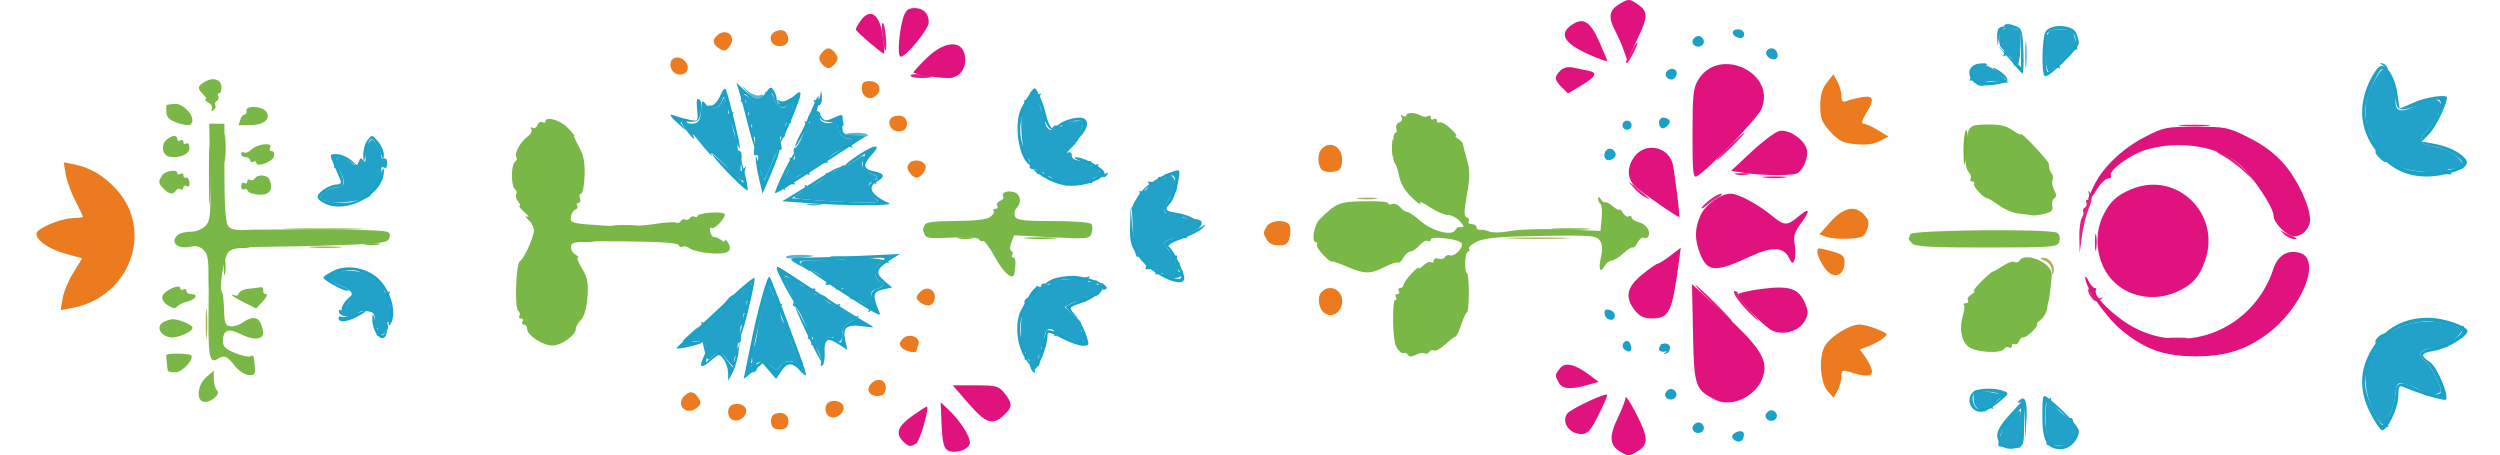 <?xml version="1.0" encoding="UTF-8" standalone="no"?>
<!-- Created with Inkscape (http://www.inkscape.org/) -->

<svg
   width="217.407mm"
   height="39.586mm"
   viewBox="0 0 217.407 39.586"
   version="1.1"
   id="svg5"
   xmlns="http://www.w3.org/2000/svg"
   xmlns:svg="http://www.w3.org/2000/svg">
  <defs
     id="defs2">
    <clipPath
       clipPathUnits="userSpaceOnUse"
       id="clipPath860">
      <rect
         style="fill:#f6f9fb;stroke-width:0.353;-inkscape-stroke:none;stop-color:#000000"
         id="rect862"
         width="56.114"
         height="242.157"
         x="114.629"
         y="18.174" />
    </clipPath>
  </defs>
  <g
     id="layer1"
     transform="translate(-24.409,-95.997)">
    <g
       id="g1150"
       transform="rotate(90,149.346,122.368)">
      <path
         style="fill:#57b6d3;stroke-width:0.265"
         d="m 130.919,182.221 c 0.274,-0.323 0.423,-0.774 0.334,-1.006 -0.093,-0.243 -0.051,-0.352 0.1,-0.259 0.432,0.267 0.297,0.812 -0.334,1.346 l -0.595,0.504 z m 14.22,-4.64 c 0.032,-1.443 0.136,-1.305 0.298,0.397 0.052,0.546 -8e-4,0.992 -0.117,0.992 -0.116,0 -0.198,-0.625 -0.181,-1.389 z m -4.462,-1.124 c 0.003,-0.582 0.057,-0.789 0.12,-0.46 0.063,0.329 0.061,0.805 -0.005,1.058 -0.066,0.253 -0.118,-0.016 -0.115,-0.598 z m -6.152,-3.704 c 0,-0.509 0.095,-0.926 0.211,-0.926 0.116,0 0.163,0.417 0.103,0.926 -0.059,0.509 -0.155,0.926 -0.211,0.926 -0.057,0 -0.103,-0.417 -0.103,-0.926 z M 126.78,71.094 c 0.47,-0.058 1.303,-0.059 1.852,-0.002 0.549,0.057 0.165,0.105 -0.854,0.106 -1.019,0.001 -1.468,-0.046 -0.998,-0.104 z"
         id="path1174" />
      <path
         style="fill:#b2b258;stroke-width:0.265"
         d="m 150.076,229.312 c 0.622,-0.056 1.575,-0.055 2.117,0.002 0.542,0.057 0.033,0.103 -1.131,0.102 -1.164,-0.001 -1.608,-0.048 -0.985,-0.103 z m -5.668,-10.257 c -8e-4,-1.31 0.044,-1.879 0.099,-1.265 0.056,0.614 0.056,1.686 0.002,2.381 -0.055,0.696 -0.1,0.193 -0.101,-1.117 z m -4.248,-90.62 c 0,-0.8 0.05,-1.128 0.11,-0.728 0.061,0.4 0.061,1.055 0,1.455 -0.061,0.4 -0.11,0.073 -0.11,-0.728 z m 3.469,-14.817 c 0,-2.547 0.04,-3.588 0.088,-2.315 0.049,1.273 0.049,3.357 0,4.63 -0.049,1.273 -0.088,0.232 -0.088,-2.315 z m 1.76,-43.955 c -0.023,-0.583 0.644,-1.096 1.227,-0.945 0.369,0.096 0.34,0.13 -0.128,0.154 -0.361,0.018 -0.7,0.27 -0.843,0.626 -0.162,0.403 -0.245,0.456 -0.256,0.165 z"
         id="path1172" />
      <path
         style="fill:#22a2c8;stroke-width:0.265"
         d="m 139.561,218.94 c -0.151,-0.281 -0.274,-0.691 -0.274,-0.91 0,-0.219 -0.13,-0.479 -0.29,-0.578 -0.342,-0.212 -1.6,0.401 -1.421,0.692 0.068,0.11 -0.115,0.138 -0.406,0.062 -0.637,-0.167 -0.67,-0.552 -0.116,-1.343 0.377,-0.538 0.375,-0.605 -0.022,-0.757 -0.351,-0.135 -0.367,-0.214 -0.083,-0.412 0.236,-0.164 0.032,-0.214 -0.621,-0.151 -0.535,0.052 -0.922,0.01 -0.858,-0.093 0.064,-0.103 -0.034,-0.243 -0.217,-0.311 -0.44,-0.165 0.546,-0.959 1.205,-0.971 0.263,-0.005 0.405,-0.127 0.315,-0.273 -0.09,-0.146 0.089,-0.265 0.397,-0.265 0.354,0 0.491,0.112 0.373,0.303 -0.13,0.21 0.032,0.261 0.523,0.167 0.39,-0.075 0.647,-0.073 0.57,0.004 -0.158,0.158 0.918,0.976 1.287,0.979 0.416,0.003 0.834,2.686 0.577,3.709 -0.198,0.789 -0.565,0.847 -0.94,0.147 z m 7.108,-1.01 c -0.153,-0.4 -0.204,-1.085 -0.115,-1.521 0.089,-0.437 0.183,-0.993 0.208,-1.237 0.025,-0.244 0.133,-0.389 0.241,-0.323 0.107,0.066 0.324,-0.121 0.482,-0.416 0.158,-0.295 0.469,-0.537 0.69,-0.537 0.237,0 0.326,-0.126 0.214,-0.305 -0.104,-0.168 -0.081,-0.241 0.051,-0.161 0.132,0.079 0.8,0.058 1.485,-0.048 0.814,-0.125 1.188,-0.1 1.081,0.074 -0.092,0.149 9e-5,0.203 0.211,0.122 0.386,-0.148 0.853,0.231 0.965,0.783 0.038,0.188 -0.11,0.245 -0.374,0.143 -0.256,-0.098 -0.37,-0.06 -0.275,0.094 0.097,0.157 -0.135,0.218 -0.581,0.153 -0.555,-0.082 -0.774,0.014 -0.869,0.379 -0.147,0.568 0.018,1.201 0.273,1.044 0.097,-0.06 0.176,0.257 0.176,0.704 0,0.458 -0.16,0.866 -0.368,0.935 -0.202,0.067 -0.298,0.01 -0.213,-0.128 0.201,-0.325 -1.213,-1.163 -1.563,-0.926 -0.147,0.1 -0.424,0.568 -0.615,1.041 -0.425,1.051 -0.739,1.089 -1.103,0.132 z m -13.308,-30.12 c -0.087,-0.227 -0.041,-0.331 0.108,-0.239 0.144,0.089 0.262,-0.076 0.262,-0.368 0,-0.648 -0.215,-0.793 -1.303,-0.876 -0.706,-0.054 -0.778,-0.115 -0.433,-0.367 0.598,-0.437 0.507,-1.149 -0.182,-1.426 -0.327,-0.132 -0.439,-0.247 -0.249,-0.256 0.19,-0.009 0.283,-0.119 0.206,-0.243 -0.077,-0.124 0.172,-0.167 0.553,-0.094 0.521,0.1 0.64,0.047 0.48,-0.211 -0.139,-0.225 -0.108,-0.279 0.088,-0.158 0.376,0.232 2.202,-0.09 2.035,-0.36 -0.067,-0.109 0.172,-0.141 0.531,-0.072 0.36,0.069 0.653,-8e-5 0.653,-0.154 0,-0.17 0.386,-0.225 0.992,-0.141 0.794,0.11 0.913,0.075 0.595,-0.174 -0.338,-0.265 -0.325,-0.288 0.088,-0.154 0.267,0.086 0.609,0.157 0.76,0.157 0.19,0 0.191,0.102 8e-4,0.331 -0.151,0.182 -0.314,0.45 -0.363,0.595 -0.049,0.146 -0.16,0.241 -0.248,0.212 -0.088,-0.029 -0.564,0.382 -1.058,0.915 -0.495,0.532 -0.715,0.854 -0.49,0.715 0.484,-0.299 -0.284,0.424 -1.29,1.215 -0.389,0.306 -0.558,0.481 -0.376,0.388 0.579,-0.293 0.357,0.01 -0.439,0.598 -0.651,0.482 -0.793,0.507 -0.923,0.168 z m 18.606,-0.57 -0.641,-0.726 0.661,0.525 0.661,0.525 -0.634,-0.718 c -0.349,-0.395 -0.754,-0.643 -0.901,-0.553 -0.153,0.094 -0.185,0.033 -0.076,-0.144 0.114,-0.184 -0.325,-0.816 -1.084,-1.562 -0.701,-0.689 -1.096,-1.015 -0.878,-0.724 0.369,0.492 0.364,0.504 -0.072,0.161 -0.258,-0.203 -0.405,-0.433 -0.327,-0.511 0.078,-0.078 -0.159,-0.457 -0.528,-0.842 l -0.671,-0.7 0.905,0.02 c 0.498,0.011 0.84,0.127 0.76,0.257 -0.08,0.13 0.166,0.177 0.547,0.104 0.424,-0.081 0.629,-0.03 0.529,0.132 -0.1,0.162 0.105,0.213 0.529,0.132 0.419,-0.08 0.629,-0.029 0.531,0.129 -0.099,0.16 0.16,0.215 0.669,0.14 0.457,-0.067 0.831,-0.01 0.831,0.128 0,0.137 0.294,0.193 0.653,0.125 0.359,-0.069 0.591,-0.023 0.514,0.101 -0.077,0.124 0.135,0.227 0.471,0.228 0.588,0.001 0.581,0.025 -0.181,0.635 -0.768,0.615 -0.778,0.65 -0.318,1.158 0.46,0.509 0.453,0.53 -0.266,0.731 -0.407,0.114 -0.801,0.197 -0.876,0.185 -0.075,-0.012 -0.117,0.385 -0.093,0.883 0.023,0.498 0.016,0.905 -0.016,0.905 -0.033,0 -0.348,-0.327 -0.7,-0.726 z m -20.567,-4.482 c -0.268,-0.107 -0.24,-0.257 0.121,-0.656 0.365,-0.403 0.403,-0.616 0.173,-0.965 -0.162,-0.246 -0.421,-0.419 -0.575,-0.385 -0.154,0.035 -0.212,-0.114 -0.129,-0.331 0.083,-0.217 0.302,-0.394 0.487,-0.394 0.185,0 0.489,-0.184 0.675,-0.408 0.266,-0.321 0.27,-0.477 0.017,-0.728 -0.252,-0.25 -0.286,-0.225 -0.156,0.117 0.091,0.24 0.02,0.526 -0.158,0.636 -0.207,0.128 -0.255,0.09 -0.135,-0.106 0.104,-0.168 0.096,-0.454 -0.018,-0.636 -0.485,-0.776 -0.303,-0.944 0.611,-0.562 0.501,0.209 1.043,0.299 1.204,0.199 0.178,-0.11 0.219,-0.061 0.105,0.124 -0.175,0.284 0.191,0.41 1.096,0.377 0.18,-0.006 0.252,0.111 0.159,0.261 -0.11,0.178 0.084,0.21 0.554,0.092 0.416,-0.104 0.66,-0.079 0.574,0.06 -0.082,0.133 0.414,0.451 1.102,0.707 1.524,0.567 1.972,0.925 1.156,0.925 -0.329,0 -0.537,0.098 -0.464,0.217 0.074,0.119 -0.234,0.163 -0.683,0.097 -0.54,-0.079 -0.758,-0.024 -0.642,0.164 0.119,0.193 -0.137,0.234 -0.797,0.127 -0.625,-0.102 -0.914,-0.062 -0.808,0.11 0.102,0.166 -0.099,0.217 -0.527,0.135 -0.424,-0.081 -0.629,-0.03 -0.529,0.132 0.1,0.162 -0.105,0.213 -0.529,0.132 -0.424,-0.081 -0.629,-0.03 -0.529,0.132 0.1,0.162 -0.105,0.213 -0.529,0.132 -0.477,-0.091 -0.635,-0.038 -0.506,0.171 0.202,0.327 0.195,0.33 -0.323,0.122 z m 23.119,-0.583 c 0.147,-0.284 0.006,-0.339 -0.628,-0.246 -0.45,0.066 -0.762,0.03 -0.694,-0.08 0.068,-0.11 -0.444,-0.277 -1.138,-0.372 -0.694,-0.095 -1.969,-0.363 -2.834,-0.595 l -1.572,-0.423 0.995,-0.417 c 0.557,-0.234 0.9,-0.522 0.778,-0.655 -0.125,-0.137 -0.07,-0.153 0.129,-0.038 0.455,0.262 1.705,-0.057 1.503,-0.384 -0.086,-0.14 -0.002,-0.196 0.188,-0.124 0.415,0.156 3.437,-1.037 3.252,-1.285 -0.071,-0.096 -0.047,-0.111 0.054,-0.034 0.28,0.213 0.334,0.943 0.057,0.772 -0.133,-0.082 -0.241,0.09 -0.241,0.382 0,0.292 0.206,0.647 0.458,0.788 0.431,0.241 0.429,0.288 -0.032,0.797 -0.48,0.53 -0.412,1.541 0.084,1.235 0.137,-0.084 0.335,-0.003 0.441,0.182 0.106,0.184 0.096,0.248 -0.022,0.141 -0.118,-0.107 -0.384,0.012 -0.591,0.265 -0.207,0.252 -0.291,0.294 -0.187,0.093 z m -16.154,-2.947 c 0.167,-0.27 -1.19,-0.822 -1.52,-0.618 -0.182,0.113 -0.208,0.051 -0.071,-0.171 0.16,-0.259 0.069,-0.309 -0.356,-0.198 -0.314,0.082 -0.571,0.063 -0.571,-0.042 0,-0.319 -1.868,-1.104 -2.176,-0.914 -0.185,0.114 -0.21,0.052 -0.071,-0.173 0.159,-0.257 0.095,-0.304 -0.237,-0.176 -0.306,0.117 -0.392,0.074 -0.265,-0.132 0.124,-0.2 0.047,-0.252 -0.221,-0.149 -0.301,0.116 -0.376,0.027 -0.282,-0.334 0.075,-0.287 0.282,-0.432 0.497,-0.35 0.497,0.191 0.792,-0.663 0.43,-1.243 -0.302,-0.483 -0.177,-0.79 0.318,-0.783 0.158,0.002 0.108,0.119 -0.11,0.261 -0.327,0.211 -0.302,0.257 0.146,0.261 0.684,0.005 1.171,-0.472 1.198,-1.173 0.011,-0.298 0.081,-0.393 0.155,-0.21 0.074,0.183 0.273,0.253 0.442,0.156 0.169,-0.097 0.221,-0.08 0.115,0.037 -0.25,0.277 0.868,2.276 1.169,2.09 0.126,-0.078 0.205,-0.043 0.176,0.077 -0.103,0.424 0.65,1.654 0.913,1.492 0.151,-0.093 0.185,-0.033 0.078,0.14 -0.226,0.366 0.467,1.445 0.748,1.164 0.108,-0.108 0.173,-0.078 0.143,0.068 -0.123,0.609 0.027,0.947 0.34,0.767 0.182,-0.105 0.239,-0.089 0.127,0.034 -0.244,0.268 -1.275,0.378 -1.115,0.119 z m 8.721,-0.432 c 0.111,-0.268 0.207,-0.631 0.214,-0.807 0.007,-0.176 0.103,-0.263 0.214,-0.195 0.21,0.13 0.653,-0.911 0.55,-1.292 -0.032,-0.12 0.063,-0.143 0.212,-0.051 0.149,0.092 0.286,0.042 0.304,-0.113 0.018,-0.154 0.048,-0.389 0.066,-0.523 0.018,-0.133 0.141,-0.342 0.274,-0.463 0.142,-0.13 0.161,-0.057 0.046,0.176 -0.107,0.218 -0.004,0.162 0.228,-0.125 0.232,-0.287 0.354,-0.7 0.27,-0.918 -0.084,-0.218 -0.066,-0.31 0.04,-0.204 0.261,0.261 1.17,-1.161 0.969,-1.515 -0.088,-0.155 -0.063,-0.194 0.054,-0.087 0.118,0.107 0.351,0.464 0.518,0.794 0.202,0.399 0.536,0.597 0.998,0.591 0.496,-0.006 0.685,0.121 0.661,0.445 -0.019,0.249 -0.14,0.388 -0.269,0.308 -0.129,-0.08 -0.189,0.077 -0.134,0.349 0.082,0.401 0.308,0.481 1.199,0.425 0.603,-0.038 1.171,0.05 1.261,0.195 0.09,0.145 7.9e-4,0.202 -0.198,0.126 -0.443,-0.17 -1.848,0.52 -1.588,0.78 0.103,0.102 -0.038,0.1 -0.312,-0.005 -0.373,-0.143 -0.444,-0.103 -0.282,0.159 0.139,0.226 0.114,0.287 -0.072,0.172 -0.327,-0.202 -2.704,0.874 -2.704,1.223 0,0.125 -0.115,0.156 -0.256,0.07 -0.141,-0.087 -0.753,0.096 -1.361,0.406 -1.024,0.523 -1.09,0.528 -0.904,0.076 z m -7.244,-0.963 c -0.204,-0.384 -0.49,-0.624 -0.636,-0.533 -0.146,0.09 -0.185,0.034 -0.087,-0.125 0.228,-0.369 -0.731,-1.974 -1.023,-1.709 -0.12,0.109 -0.135,0.053 -0.034,-0.124 0.101,-0.177 -0.048,-0.554 -0.332,-0.838 -0.284,-0.284 -0.454,-0.579 -0.378,-0.656 0.076,-0.076 -0.111,-0.491 -0.417,-0.92 -0.48,-0.674 -0.5,-0.803 -0.147,-0.938 0.234,-0.09 0.34,-0.045 0.247,0.105 -0.089,0.144 0.03,0.262 0.264,0.262 0.234,0 0.593,-0.387 0.799,-0.86 0.206,-0.473 0.378,-0.704 0.384,-0.514 0.006,0.193 0.145,0.263 0.316,0.158 0.19,-0.117 0.234,-0.072 0.116,0.119 -0.386,0.624 0.707,0.673 1.208,0.054 0.484,-0.598 0.488,-0.587 0.453,1.345 -0.019,1.071 -0.108,2.831 -0.198,3.911 -0.157,1.877 -0.18,1.933 -0.534,1.266 z m 5.75,-2.237 c -0.042,-2.182 -0.055,-2.231 -0.229,-0.86 -0.108,0.851 -0.133,0.246 -0.061,-1.455 0.068,-1.601 0.248,-3.029 0.4,-3.175 0.186,-0.178 0.224,-0.169 0.114,0.027 -0.292,0.524 0.466,1.246 1.097,1.046 0.316,-0.1 0.575,-0.294 0.575,-0.429 0,-0.48 0.469,-0.239 0.614,0.315 0.12,0.457 0.299,0.539 0.969,0.441 0.452,-0.066 0.895,0.008 0.985,0.166 0.09,0.158 0.064,0.196 -0.058,0.086 -0.261,-0.237 -1.22,1.124 -1.02,1.447 0.075,0.122 -0.021,0.189 -0.213,0.149 -0.194,-0.04 -0.334,0.133 -0.314,0.387 0.021,0.262 -0.084,0.386 -0.243,0.287 -0.176,-0.109 -0.215,-0.005 -0.105,0.281 0.103,0.27 0.068,0.388 -0.087,0.292 -0.251,-0.155 -0.384,0.236 -0.271,0.796 0.029,0.146 -0.037,0.174 -0.147,0.064 -0.201,-0.201 -1.202,1.096 -1.061,1.375 0.041,0.082 -0.144,0.357 -0.412,0.612 -0.471,0.448 -0.489,0.387 -0.532,-1.852 z m -13.883,0.787 c 0.102,-0.165 -0.076,-0.335 -0.422,-0.402 -0.519,-0.1 -0.501,-0.12 0.128,-0.151 0.744,-0.037 0.97,0.312 0.422,0.651 -0.182,0.113 -0.234,0.073 -0.128,-0.098 z m 0.895,-18.062 c -0.256,-0.155 -0.586,-0.208 -0.734,-0.116 -0.148,0.091 -0.236,0.009 -0.196,-0.184 0.041,-0.197 -0.134,-0.334 -0.4,-0.312 -0.347,0.028 -0.4,-0.049 -0.201,-0.289 0.149,-0.18 0.183,-0.425 0.075,-0.544 -0.108,-0.119 -0.053,-0.134 0.122,-0.034 0.391,0.224 1.71,-0.078 1.54,-0.353 -0.067,-0.109 0.158,-0.145 0.5,-0.079 0.629,0.12 1.302,-0.475 0.746,-0.66 -0.163,-0.054 -0.223,-0.289 -0.134,-0.522 0.089,-0.233 0.053,-0.356 -0.081,-0.273 -0.134,0.083 -0.277,-0.329 -0.318,-0.914 -0.066,-0.931 -0.016,-1.04 0.397,-0.871 0.259,0.106 0.647,0.21 0.861,0.23 0.214,0.02 0.67,0.334 1.014,0.698 0.343,0.364 0.548,0.513 0.455,0.331 -0.1,-0.196 -5.3e-4,-0.331 0.243,-0.331 0.371,0 0.522,-0.474 0.484,-1.519 -0.006,-0.18 0.114,-0.25 0.268,-0.155 0.181,0.112 0.212,-0.003 0.088,-0.326 -0.105,-0.274 -0.107,-0.414 -0.003,-0.31 0.269,0.269 0.926,-0.342 0.722,-0.672 -0.1,-0.161 -0.042,-0.196 0.14,-0.084 0.17,0.105 0.248,0.292 0.172,0.414 -0.202,0.326 0.145,1.085 0.418,0.916 0.129,-0.08 0.167,0.029 0.086,0.242 -0.082,0.213 -0.03,0.815 0.115,1.34 0.153,0.555 0.161,0.89 0.019,0.802 -0.134,-0.083 -0.244,0.087 -0.244,0.378 0,0.291 -0.127,0.608 -0.283,0.704 -0.155,0.096 -0.216,0.347 -0.135,0.559 0.094,0.245 0.036,0.315 -0.159,0.194 -0.207,-0.128 -0.25,-0.041 -0.132,0.265 0.103,0.27 0.068,0.388 -0.087,0.292 -0.144,-0.089 -0.262,0.024 -0.262,0.251 0,0.227 -0.089,0.398 -0.198,0.381 -0.482,-0.076 -0.88,0.049 -0.763,0.239 0.141,0.228 -0.064,0.271 -2.214,0.463 -0.812,0.073 -1.661,0.005 -1.92,-0.152 z m 17.462,-0.004 c -0.256,-0.153 -0.575,-0.211 -0.709,-0.128 -0.134,0.083 -0.33,0.011 -0.436,-0.159 -0.128,-0.207 -0.076,-0.238 0.155,-0.096 0.236,0.146 0.283,0.111 0.146,-0.109 -0.11,-0.178 -0.365,-0.26 -0.567,-0.183 -0.202,0.077 -0.339,-0.004 -0.304,-0.18 0.035,-0.177 -0.095,-0.288 -0.287,-0.248 -0.193,0.04 -0.275,-0.049 -0.183,-0.198 0.092,-0.149 0.045,-0.271 -0.104,-0.271 -0.15,0 -0.196,-0.198 -0.103,-0.44 0.094,-0.246 0.059,-0.373 -0.079,-0.287 -0.141,0.087 -0.283,-0.544 -0.329,-1.468 -0.044,-0.892 -0.15,-1.734 -0.234,-1.871 -0.09,-0.145 -0.009,-0.159 0.193,-0.035 0.259,0.16 0.309,0.069 0.198,-0.356 -0.097,-0.369 -0.049,-0.509 0.136,-0.395 0.178,0.11 0.224,0.017 0.121,-0.251 -0.133,-0.346 -0.054,-0.386 0.417,-0.212 0.319,0.118 0.593,0.38 0.608,0.582 0.068,0.912 0.124,1.05 0.369,0.898 0.147,-0.091 0.196,0.009 0.112,0.228 -0.082,0.214 -0.005,0.66 0.172,0.99 l 0.321,0.6 0.618,-0.718 c 0.34,-0.395 0.681,-0.715 0.757,-0.712 0.724,0.033 0.942,-0.03 0.816,-0.234 -0.082,-0.132 0.09,-0.178 0.381,-0.101 0.633,0.166 0.629,0.121 0.134,1.304 -0.217,0.52 -0.318,1.07 -0.224,1.223 0.094,0.153 0.046,0.2 -0.106,0.106 -0.153,-0.094 -0.348,0.011 -0.433,0.234 -0.183,0.477 0.409,0.769 1.163,0.572 0.33,-0.086 0.461,-0.033 0.352,0.144 -0.112,0.18 0.031,0.228 0.397,0.132 0.366,-0.096 0.508,-0.048 0.397,0.132 -0.111,0.18 0.029,0.228 0.387,0.135 0.345,-0.09 0.539,-0.03 0.504,0.157 -0.031,0.167 0.121,0.264 0.34,0.215 0.218,-0.049 0.298,0.011 0.176,0.132 -0.121,0.121 -0.33,0.235 -0.463,0.254 -0.133,0.018 -0.369,0.048 -0.523,0.066 -0.154,0.018 -0.207,0.151 -0.119,0.295 0.096,0.155 -0.023,0.191 -0.292,0.087 -0.259,-0.099 -0.387,-0.067 -0.299,0.076 0.218,0.352 -3.003,0.433 -3.576,0.09 z m -9.533,-9.827 c -0.26,-0.273 -0.606,-0.415 -0.768,-0.314 -0.163,0.101 -0.23,0.075 -0.15,-0.057 0.184,-0.303 -0.474,-0.932 -0.719,-0.686 -0.1,0.1 -0.159,0.064 -0.129,-0.082 0.113,-0.559 -0.02,-0.95 -0.271,-0.796 -0.155,0.096 -0.191,-0.023 -0.087,-0.292 0.111,-0.29 0.071,-0.39 -0.111,-0.278 -0.179,0.111 -0.236,-0.011 -0.153,-0.327 0.081,-0.309 0.428,-0.547 0.899,-0.616 0.422,-0.062 0.71,-0.054 0.638,0.017 -0.219,0.219 1.471,1.124 1.762,0.944 0.151,-0.093 0.225,-0.506 0.164,-0.918 -0.06,-0.412 -0.012,-0.688 0.107,-0.615 0.197,0.122 0.241,-0.039 0.324,-1.199 0.052,-0.727 0.696,-0.587 1.038,0.224 0.19,0.452 0.433,0.734 0.54,0.626 0.107,-0.107 0.124,-0.011 0.038,0.215 -0.086,0.225 -0.034,0.734 0.117,1.13 0.271,0.712 0.282,0.715 0.91,0.244 0.35,-0.262 0.582,-0.564 0.517,-0.672 -0.065,-0.107 0.086,-0.117 0.335,-0.021 0.29,0.111 0.39,0.071 0.278,-0.111 -0.114,-0.184 0.025,-0.232 0.395,-0.136 0.388,0.102 0.511,0.052 0.384,-0.154 -0.121,-0.196 -0.043,-0.248 0.221,-0.147 0.274,0.105 0.387,0.443 0.344,1.03 -0.035,0.48 -0.173,0.805 -0.307,0.723 -0.135,-0.083 -0.166,0.053 -0.069,0.304 0.103,0.27 0.068,0.388 -0.087,0.292 -0.24,-0.148 -0.379,0.216 -0.286,0.749 0.021,0.12 -0.058,0.159 -0.174,0.087 -0.117,-0.072 -0.507,0.108 -0.866,0.4 -0.36,0.292 -0.487,0.443 -0.282,0.335 0.209,-0.11 0.305,-0.088 0.219,0.051 -0.084,0.136 -1.021,0.282 -2.083,0.325 -1.062,0.043 -1.994,0.11 -2.071,0.149 -0.077,0.039 -0.354,-0.153 -0.614,-0.427 z m 12.36,-45.936 c 0,-0.553 0.74,-0.628 0.845,-0.086 0.037,0.194 0.007,0.205 -0.079,0.029 -0.087,-0.179 -0.256,-0.126 -0.453,0.143 -0.281,0.384 -0.313,0.375 -0.313,-0.086 z M 129.365,75.797 c -0.291,-0.117 -0.589,-0.18 -0.661,-0.139 -0.073,0.041 -0.132,-0.242 -0.132,-0.628 0,-0.418 0.324,-1.047 0.8,-1.553 l 0.8,-0.85 -0.103,1.084 c -0.058,0.604 0.002,1.018 0.136,0.936 0.131,-0.081 0.239,0.073 0.239,0.343 0,0.27 -0.123,0.47 -0.274,0.444 -0.151,-0.026 -0.244,0.102 -0.208,0.283 0.036,0.182 0.036,0.322 0,0.312 -0.036,-0.01 -0.304,-0.114 -0.595,-0.231 z m 27.577,-0.782 c 0.057,-0.378 0.166,-0.986 0.243,-1.349 l 0.139,-0.661 0.474,0.584 c 0.261,0.321 0.555,0.503 0.653,0.405 0.099,-0.099 0.093,0.045 -0.012,0.319 -0.132,0.344 -0.097,0.44 0.115,0.309 0.22,-0.136 0.243,-0.018 0.081,0.42 -0.162,0.437 -0.446,0.616 -1.01,0.635 -0.701,0.024 -0.774,-0.047 -0.681,-0.661 z m -30.686,-1.565 c -0.4,-0.046 -0.728,-0.202 -0.728,-0.346 0,-0.144 -0.112,-0.193 -0.249,-0.109 -0.137,0.084 -0.231,-0.079 -0.21,-0.363 0.021,-0.284 0.133,-0.458 0.249,-0.387 0.115,0.071 0.21,-0.062 0.21,-0.296 0,-0.353 0.279,-0.412 1.654,-0.346 0.933,0.044 1.625,0.194 1.587,0.343 -0.036,0.146 -0.155,0.266 -0.265,0.269 -0.436,0.009 -0.858,0.446 -0.691,0.717 0.102,0.166 0.055,0.212 -0.112,0.108 -0.159,-0.098 -0.386,-0.027 -0.504,0.158 -0.118,0.185 -0.542,0.299 -0.942,0.253 z m 34.462,-0.151 c -0.509,-0.176 -1.015,-0.344 -1.124,-0.373 -0.109,-0.03 -0.207,-0.143 -0.217,-0.252 -0.01,-0.109 -0.214,-0.414 -0.452,-0.677 -0.414,-0.458 -0.358,-0.476 1.276,-0.424 l 1.709,0.055 -0.027,0.891 c -0.015,0.49 -0.074,0.938 -0.132,0.995 -0.058,0.057 -0.522,-0.04 -1.032,-0.215 z m -3.044,-1.752 c -0.252,-0.408 0.448,-0.567 2.017,-0.459 l 1.424,0.098 -1.669,0.049 c -1.034,0.03 -1.607,0.15 -1.506,0.314 0.09,0.146 0.104,0.265 0.031,0.265 -0.073,0 -0.206,-0.12 -0.297,-0.266 z m -31.709,-2.181 c 0.068,-0.109 -0.003,-0.198 -0.157,-0.198 -0.154,0 -0.28,-0.476 -0.28,-1.058 0,-0.582 0.031,-1.058 0.068,-1.058 0.037,0 0.47,-0.115 0.962,-0.256 0.492,-0.141 0.827,-0.19 0.746,-0.108 -0.239,0.239 1.183,1.689 1.478,1.507 0.148,-0.091 0.188,-0.037 0.091,0.121 -0.098,0.158 -0.057,0.362 0.091,0.453 0.632,0.39 0.16,0.625 -1.426,0.708 -0.932,0.049 -1.64,-5.3e-4 -1.572,-0.11 z m 31.694,-0.248 c -0.11,-0.191 -0.117,-0.273 -0.014,-0.181 0.221,0.197 1.768,-1.286 1.679,-1.61 -0.034,-0.123 0.026,-0.242 0.132,-0.266 0.106,-0.024 0.555,-0.147 0.997,-0.274 0.442,-0.127 0.743,-0.132 0.668,-0.011 -0.075,0.121 0.047,0.29 0.27,0.376 0.283,0.109 0.388,0.461 0.347,1.164 l -0.059,1.008 -1.91,0.071 c -1.361,0.051 -1.967,-0.029 -2.111,-0.277 z M 130.358,41 c -0.764,-0.356 -1.391,-0.801 -1.393,-0.99 -0.003,-0.248 -0.082,-0.233 -0.285,0.054 -0.248,0.351 -0.268,0.351 -0.173,0.001 0.059,-0.218 0.277,-0.399 0.483,-0.402 0.617,-0.011 1.582,-0.417 1.46,-0.615 -0.063,-0.101 0.351,-0.14 0.92,-0.086 1.317,0.126 1.491,-0.277 0.789,-1.825 -0.707,-1.558 -0.684,-2.012 0.109,-2.163 0.359,-0.069 0.591,-0.023 0.514,0.101 -0.077,0.125 0.032,0.226 0.241,0.226 0.21,0 0.743,0.37 1.185,0.822 0.941,0.963 1.291,0.848 1.527,-0.501 0.205,-1.168 0.719,-2.055 1.405,-2.422 0.363,-0.194 0.496,-0.179 0.487,0.057 -0.006,0.178 0.009,0.562 0.035,0.853 0.038,0.441 0.088,0.463 0.299,0.132 0.18,-0.282 0.22,-0.128 0.139,0.529 -0.063,0.509 -0.172,1.546 -0.243,2.303 -0.071,0.757 -0.328,1.68 -0.57,2.051 -0.243,0.37 -0.349,0.673 -0.237,0.673 0.112,0 -0.009,0.235 -0.27,0.523 -0.26,0.288 -0.564,0.467 -0.676,0.398 -0.111,-0.069 -0.721,0.11 -1.354,0.397 -1.531,0.695 -2.715,0.663 -4.392,-0.118 z m 23.948,0.276 c 0.083,-0.135 -0.054,-0.165 -0.305,-0.069 -0.25,0.096 -0.389,0.069 -0.31,-0.06 0.166,-0.268 -0.587,-0.622 -0.905,-0.425 -0.207,0.128 -0.721,-0.34 -0.79,-0.718 -0.019,-0.106 -0.276,-0.737 -0.57,-1.402 -0.415,-0.939 -0.516,-1.644 -0.451,-3.154 0.047,-1.094 0.191,-1.88 0.328,-1.796 0.134,0.082 0.166,-0.052 0.072,-0.297 -0.143,-0.372 -0.087,-0.401 0.338,-0.174 0.28,0.15 0.675,0.509 0.878,0.798 0.202,0.289 0.417,0.478 0.477,0.42 0.06,-0.058 0.127,0.372 0.15,0.956 0.056,1.437 0.505,1.854 1.149,1.066 0.449,-0.549 2.022,-1.384 2.608,-1.384 0.134,0 0.295,0.351 0.357,0.78 0.063,0.429 0.034,0.73 -0.065,0.669 -0.272,-0.168 -1.133,1.902 -0.929,2.233 0.098,0.158 0.534,0.288 0.969,0.288 0.435,0 1.146,0.183 1.58,0.408 0.434,0.224 0.916,0.329 1.072,0.233 0.201,-0.124 0.202,-0.022 0.003,0.349 -0.458,0.855 -2.749,1.692 -4.386,1.602 -0.78,-0.043 -1.351,-0.187 -1.269,-0.321 z"
         id="path1170" />
      <path
         style="fill:#e22185;stroke-width:0.265"
         d="m 125.03,170.479 c 0.343,-0.217 2.568,-0.354 2.329,-0.143 -0.061,0.053 -0.692,0.16 -1.403,0.236 -0.79,0.085 -1.15,0.049 -0.926,-0.093 z m 4.417,-3.283 c 0.059,-0.509 0.155,-0.926 0.211,-0.926 0.057,0 0.103,0.417 0.103,0.926 0,0.509 -0.095,0.926 -0.211,0.926 -0.116,0 -0.163,-0.417 -0.103,-0.926 z m -2.066,-61.78 c -0.509,-0.279 -0.831,-0.512 -0.714,-0.518 0.28,-0.015 1.773,0.761 1.773,0.922 0,0.173 -0.015,0.167 -1.058,-0.404 z m 11.902,-0.399 c 1.054,-1.269 1.142,-1.351 0.855,-0.789 -0.15,0.293 -0.551,0.768 -0.892,1.056 -0.598,0.506 -0.597,0.496 0.038,-0.268 z m 9.926,-6.745 c 0.864,-0.873 1.63,-1.587 1.703,-1.587 0.073,0 -0.575,0.714 -1.439,1.587 -0.864,0.873 -1.63,1.587 -1.703,1.587 -0.073,0 0.575,-0.714 1.439,-1.587 z m -8.844,0.361 c -0.302,-0.383 -0.545,-0.83 -0.54,-0.992 0.004,-0.162 0.14,-0.057 0.302,0.234 0.161,0.291 0.474,0.738 0.694,0.992 0.22,0.255 0.332,0.463 0.247,0.463 -0.085,0 -0.401,-0.314 -0.702,-0.697 z m -4.782,-1.816 c -0.643,-0.655 -1.109,-1.191 -1.036,-1.191 0.073,0 0.658,0.536 1.301,1.191 0.643,0.655 1.109,1.191 1.036,1.191 -0.073,0 -0.658,-0.536 -1.301,-1.191 z m 2.448,-1.058 c 0.003,-0.582 0.057,-0.789 0.12,-0.46 0.063,0.329 0.061,0.805 -0.005,1.058 -0.066,0.253 -0.118,-0.016 -0.115,-0.598 z m 10.252,0.679 c 0,-0.155 0.122,-0.283 0.271,-0.283 0.149,0 0.833,-0.503 1.521,-1.117 0.934,-0.834 1.05,-0.895 0.457,-0.24 -0.996,1.099 -2.249,2.013 -2.249,1.64 z m -9.969,-3.458 c 0,-0.946 0.048,-1.333 0.107,-0.86 0.059,0.473 0.059,1.247 0,1.72 -0.059,0.473 -0.107,0.086 -0.107,-0.86 z m 3.632,-26.71 c -0.211,-0.134 -0.471,-0.189 -0.577,-0.124 -0.106,0.066 -0.269,-0.004 -0.362,-0.154 -0.093,-0.15 -0.28,-0.205 -0.415,-0.121 -0.135,0.084 -0.246,0.03 -0.246,-0.12 0,-0.15 -0.208,-0.205 -0.463,-0.123 -0.36,0.116 -0.382,0.091 -0.097,-0.112 0.251,-0.178 0.669,-0.133 1.323,0.144 0.526,0.223 1.611,0.492 2.412,0.598 l 1.455,0.193 -1.323,0.031 c -0.728,0.017 -1.496,-0.079 -1.707,-0.212 z m 5.942,-0.804 c -0.096,-0.155 0.023,-0.191 0.292,-0.087 0.306,0.117 0.392,0.074 0.265,-0.132 -0.124,-0.201 -0.047,-0.252 0.224,-0.148 0.311,0.119 0.374,0.037 0.253,-0.334 -0.132,-0.407 -0.111,-0.424 0.124,-0.096 0.215,0.299 0.176,0.478 -0.158,0.728 -0.534,0.399 -0.786,0.416 -1.001,0.069 z m -4.434,-0.454 c 0.327,-0.063 0.863,-0.063 1.191,0 0.327,0.063 0.059,0.115 -0.595,0.115 -0.655,0 -0.923,-0.052 -0.595,-0.115 z m 8.879,-7.089 c 0.002,-0.873 0.051,-1.198 0.11,-0.723 0.059,0.476 0.058,1.19 -0.003,1.587 -0.06,0.398 -0.109,0.009 -0.107,-0.865 z m -18.51,-1.455 c 0,-1.237 0.046,-1.743 0.101,-1.124 0.056,0.618 0.056,1.63 0,2.249 -0.056,0.618 -0.101,0.112 -0.101,-1.124 z m 2.299,-1.931 c -0.024,-0.487 0.806,-1.702 1.753,-2.566 l 1.015,-0.926 -0.962,1.058 c -0.529,0.582 -1.149,1.415 -1.378,1.852 -0.229,0.437 -0.421,0.699 -0.427,0.582 z m 6.924,-5.611 c 0.103,-0.16 0.304,-0.583 0.446,-0.939 0.163,-0.409 0.265,-0.488 0.275,-0.213 0.009,0.239 -0.192,0.661 -0.446,0.939 -0.255,0.278 -0.379,0.374 -0.275,0.213 z"
         id="path1168" />
      <path
         style="fill:#eb7b1e;stroke-width:0.265"
         d="m 143.037,243.98 c -0.521,-0.628 -1.104,-2.258 -1.104,-3.089 0,-0.441 -0.049,-0.802 -0.108,-0.802 -0.059,0 -0.688,0.301 -1.397,0.669 -0.709,0.368 -1.75,0.744 -2.315,0.835 l -1.026,0.167 0.171,-0.856 c 0.287,-1.434 0.964,-2.594 2.158,-3.694 3.609,-3.327 9.399,-1.203 10.336,3.793 l 0.191,1.021 -1.013,-0.164 c -0.557,-0.09 -1.57,-0.511 -2.252,-0.934 l -1.239,-0.77 -0.415,1.494 c -0.478,1.718 -1.502,2.919 -1.989,2.332 z M 128.005,188.626 c -0.093,-0.243 0.015,-0.618 0.245,-0.848 0.562,-0.562 1.307,-0.24 1.2,0.519 -0.104,0.735 -1.194,0.984 -1.445,0.33 z m 29.402,-0.834 c -0.485,-0.485 -0.414,-0.865 0.234,-1.262 0.361,-0.221 0.542,-0.176 0.826,0.205 0.673,0.905 -0.271,1.846 -1.06,1.057 z m -31.293,-2.786 c -0.816,-0.816 -0.011,-1.823 0.91,-1.138 0.382,0.284 0.427,0.465 0.205,0.826 -0.373,0.608 -0.722,0.706 -1.115,0.312 z m 32.054,-1.406 c -0.21,-0.546 0.075,-1.191 0.525,-1.191 0.542,0 1.002,0.658 0.811,1.157 -0.207,0.541 -1.132,0.564 -1.336,0.034 z m -32.513,-3.854 c -0.117,-0.369 -0.053,-0.661 0.176,-0.809 0.613,-0.395 1.153,-0.13 1.153,0.566 0,0.89 -1.062,1.084 -1.329,0.243 z m 33.314,0.168 c -0.263,-0.686 0.106,-1.254 0.756,-1.162 0.437,0.062 0.596,0.261 0.596,0.746 0,0.485 -0.159,0.684 -0.596,0.746 -0.358,0.051 -0.66,-0.082 -0.756,-0.331 z m -31.588,-4.252 c -0.263,-0.317 -0.263,-0.477 0,-0.794 0.181,-0.218 0.479,-0.397 0.661,-0.397 0.183,0 0.48,0.179 0.661,0.397 0.263,0.317 0.263,0.477 0,0.794 -0.181,0.218 -0.479,0.397 -0.661,0.397 -0.183,0 -0.48,-0.179 -0.661,-0.397 z m 30.523,-0.529 c -0.21,-0.546 0.075,-1.191 0.525,-1.191 0.542,0 1.002,0.658 0.811,1.157 -0.207,0.541 -1.132,0.564 -1.336,0.034 z m -27.877,-3.448 c 0,-0.803 0.684,-1.141 1.221,-0.604 0.529,0.529 0.185,1.274 -0.588,1.274 -0.501,0 -0.633,-0.14 -0.633,-0.67 z m 26.206,-0.242 c -0.48,-0.579 -0.138,-1.26 0.582,-1.158 0.436,0.062 0.597,0.261 0.597,0.743 0,0.772 -0.683,1.013 -1.178,0.415 z m -23.121,-1.853 c -0.254,-0.662 0.106,-1.24 0.719,-1.152 0.401,0.057 0.562,0.269 0.562,0.742 0,0.771 -1.018,1.097 -1.281,0.411 z m 19.301,-0.817 c -0.525,-0.525 -0.097,-1.579 0.543,-1.334 0.219,0.084 0.448,0.153 0.509,0.153 0.276,0 0.072,1.025 -0.258,1.3 -0.285,0.236 -0.466,0.209 -0.793,-0.118 z m -15.411,-0.784 c -0.21,-0.546 0.075,-1.191 0.525,-1.191 0.205,0 0.521,0.179 0.702,0.397 0.263,0.317 0.263,0.477 0,0.794 -0.181,0.218 -0.497,0.397 -0.702,0.397 -0.205,0 -0.441,-0.179 -0.525,-0.397 z m 11.284,-0.79 c -0.44,-0.53 -0.147,-1.194 0.526,-1.194 0.3,0 0.615,0.18 0.699,0.4 0.152,0.396 -0.314,1.187 -0.699,1.187 -0.11,0 -0.347,-0.177 -0.526,-0.394 z m -5.625,-30.055 c -0.578,-0.337 -0.625,-1.785 -0.066,-2 0.219,-0.084 0.695,-0.078 1.058,0.013 0.518,0.13 0.661,0.335 0.661,0.945 0,0.5 -0.184,0.878 -0.512,1.053 -0.609,0.326 -0.561,0.326 -1.142,-0.012 z m -6.76,-4.794 c -0.799,-0.799 -0.057,-1.895 1.188,-1.752 0.599,0.069 0.761,0.234 0.831,0.85 0.05,0.435 -0.065,0.861 -0.265,0.988 -0.511,0.324 -1.387,0.281 -1.754,-0.086 z m 12.447,0.011 c -0.758,-0.758 -0.082,-1.928 1.019,-1.765 0.803,0.119 1.25,0.874 0.873,1.476 -0.356,0.568 -1.446,0.735 -1.892,0.289 z M 144.58,89.078 c 7.9e-4,-0.109 0.125,-0.645 0.277,-1.191 0.214,-0.771 0.408,-0.992 0.872,-0.992 1.383,0 1.604,1.103 0.371,1.855 -0.885,0.54 -1.522,0.677 -1.52,0.328 z m -14.414,-0.637 -0.726,-0.571 0.624,-0.346 c 0.343,-0.19 0.904,-0.35 1.247,-0.355 0.486,-0.007 0.583,-0.112 0.441,-0.472 -0.101,-0.255 -0.248,-0.85 -0.328,-1.323 -0.173,-1.028 0.176,-1.108 1.446,-0.334 0.576,0.351 0.86,0.417 0.861,0.197 5.5e-4,-0.18 0.252,-0.739 0.559,-1.242 l 0.558,-0.915 0.397,0.757 c 0.265,0.506 0.354,1.199 0.269,2.089 -0.107,1.11 -0.287,1.478 -1.084,2.208 -0.809,0.742 -1.155,0.876 -2.247,0.876 -0.922,0 -1.499,-0.163 -2.017,-0.571 z m 12.077,-0.346 c -1.254,-1.133 -1.447,-2.131 -0.567,-2.927 0.425,-0.385 0.687,-0.434 1.257,-0.234 0.637,0.223 0.729,0.404 0.798,1.581 0.043,0.731 -0.026,1.61 -0.153,1.953 l -0.231,0.625 z m 10.758,0.48 c -0.818,-0.526 -1.808,-2.158 -1.808,-2.982 0,-0.312 0.186,-1.01 0.414,-1.551 0.402,-0.954 0.426,-0.968 0.82,-0.455 0.223,0.291 0.525,0.856 0.67,1.256 l 0.264,0.727 0.743,-0.529 c 0.408,-0.291 0.946,-0.529 1.195,-0.529 0.462,0 0.459,0.561 -0.011,2.051 -0.158,0.501 -0.089,0.597 0.438,0.605 0.344,0.005 0.899,0.161 1.232,0.346 l 0.606,0.337 -0.544,0.493 c -0.769,0.696 -3.09,0.829 -4.02,0.231 z"
         id="path1166" />
      <path
         style="fill:#1ba1c7;stroke-width:0.265"
         d="m 139.435,219.128 c -0.227,-0.323 -0.412,-0.812 -0.412,-1.087 0,-0.295 -0.135,-0.443 -0.331,-0.362 -0.182,0.075 -0.777,0.328 -1.323,0.561 -0.989,0.423 -0.992,0.422 -0.992,-0.211 0,-0.35 0.24,-0.917 0.533,-1.26 l 0.533,-0.625 -0.462,0.843 c -0.596,1.088 -0.284,1.374 0.839,0.77 0.962,-0.518 1.467,-0.402 1.467,0.337 0,0.255 0.176,0.694 0.392,0.977 0.339,0.445 0.428,0.46 0.657,0.117 0.146,-0.218 0.267,-0.958 0.27,-1.644 0.003,-1.021 -0.145,-1.417 -0.817,-2.182 -0.451,-0.514 -1.195,-1.043 -1.654,-1.176 -0.458,-0.133 -0.63,-0.252 -0.382,-0.265 2.077,-0.11 3.935,3.252 2.883,5.218 -0.392,0.733 -0.684,0.731 -1.202,-0.009 z m 7.106,-0.778 c -0.543,-1.049 -0.373,-2.549 0.414,-3.654 0.908,-1.275 3.187,-2 4.224,-1.344 0.253,0.16 0.028,0.197 -0.661,0.108 -1.58,-0.204 -2.816,0.438 -3.566,1.851 -0.529,0.997 -0.588,1.336 -0.376,2.178 0.337,1.338 0.76,1.401 1.263,0.188 0.229,-0.552 0.422,-0.825 0.429,-0.606 0.013,0.404 -0.93,2.117 -1.165,2.117 -0.071,0 -0.324,-0.377 -0.562,-0.837 z m 3.984,-0.739 c 0.086,-0.139 -0.02,-0.675 -0.235,-1.191 -0.475,-1.137 -0.323,-1.238 0.236,-0.157 0.47,0.908 0.523,1.601 0.123,1.601 -0.154,0 -0.21,-0.114 -0.124,-0.253 z m -1.605,-0.579 c -0.497,-0.56 -0.497,-0.564 0.025,-0.273 0.291,0.162 0.708,0.415 0.926,0.564 0.348,0.236 0.345,0.27 -0.025,0.273 -0.232,0.002 -0.649,-0.251 -0.926,-0.564 z m -13.749,-1.681 c -0.504,-0.39 -0.502,-0.407 0.111,-0.926 0.344,-0.291 0.879,-0.517 1.191,-0.503 0.544,0.025 0.545,0.033 0.037,0.198 -0.9,0.293 -1.592,0.784 -1.39,0.987 0.106,0.106 0.641,0.28 1.188,0.386 0.942,0.183 0.952,0.195 0.186,0.223 -0.445,0.017 -1.04,-0.148 -1.323,-0.367 z m 15.649,-0.646 c 1.227,-0.293 1.569,-0.554 1.13,-0.862 -0.295,-0.207 -0.292,-0.233 0.021,-0.149 1.056,0.285 -0.077,1.294 -1.385,1.233 -0.432,-0.02 -0.371,-0.078 0.234,-0.222 z M 133.06,188.562 c 0.099,-0.255 0.248,-0.805 0.332,-1.222 0.151,-0.749 0.138,-0.758 -0.926,-0.656 -0.787,0.075 -1.012,0.021 -0.829,-0.199 0.155,-0.187 0.575,-0.233 1.106,-0.121 0.765,0.162 0.852,0.273 0.815,1.042 -0.041,0.854 -0.036,0.857 0.529,0.384 0.314,-0.262 0.22,-0.092 -0.207,0.379 -0.878,0.967 -1.08,1.063 -0.82,0.393 z m 18.867,-1.471 c -0.688,-0.756 -2.093,-2.265 -3.122,-3.354 -1.029,-1.089 -1.768,-2.014 -1.641,-2.057 0.127,-0.042 1.413,0.216 2.858,0.574 1.445,0.358 2.389,0.656 2.098,0.663 -0.291,0.007 -1.418,-0.218 -2.503,-0.5 -1.086,-0.282 -2,-0.487 -2.031,-0.456 -0.031,0.031 1.137,1.306 2.596,2.832 2.233,2.336 2.633,2.657 2.527,2.028 -0.069,-0.411 -0.036,-0.649 0.073,-0.529 0.195,0.213 0.629,2.218 0.474,2.188 -0.043,-0.008 -0.641,-0.633 -1.329,-1.389 z m 1.78,-1.11 -0.794,-0.374 0.794,0.161 0.794,0.161 -0.529,-0.602 -0.529,-0.602 0.746,-0.561 0.746,-0.561 -1.143,-0.326 -1.143,-0.326 1.053,0.15 c 0.579,0.083 1.353,0.314 1.72,0.513 l 0.667,0.363 -0.677,0.011 c -0.372,0.006 -0.907,0.178 -1.187,0.384 -0.469,0.343 -0.476,0.412 -0.091,0.86 1.019,1.184 0.908,1.379 -0.426,0.75 z m -21.564,-0.541 c 0,-0.225 -0.387,-0.574 -0.86,-0.774 -0.596,-0.253 -0.738,-0.408 -0.463,-0.507 0.931,-0.335 4.632,-1.218 5.011,-1.196 0.227,0.013 -0.242,0.198 -1.042,0.411 -3.907,1.04 -3.628,0.93 -2.977,1.175 0.348,0.131 0.595,0.447 0.595,0.762 0,0.296 -0.059,0.538 -0.132,0.538 -0.073,0 -0.132,-0.184 -0.132,-0.41 z m 5.292,-1.271 1.455,-1.519 -1.191,0.144 c -1.146,0.139 -1.137,0.13 0.265,-0.23 0.8,-0.206 1.503,-0.326 1.562,-0.267 0.119,0.119 -2.19,2.426 -3.018,3.015 -0.291,0.207 0.126,-0.307 0.926,-1.142 z m -6.548,-1.676 c 0.883,-0.939 0.906,-1.25 0.132,-1.795 -0.505,-0.356 -0.535,-0.458 -0.198,-0.672 0.218,-0.139 0.539,-0.255 0.712,-0.257 0.669,-0.009 0.637,-0.609 -0.071,-1.348 -0.966,-1.008 -0.515,-0.975 2.137,0.158 2.432,1.038 2.365,1.255 -0.081,0.261 -1.964,-0.798 -2.122,-0.812 -1.511,-0.137 0.388,0.429 0.414,0.597 0.141,0.926 -0.183,0.221 -0.498,0.402 -0.698,0.402 -0.479,0 -0.464,0.382 0.032,0.794 0.507,0.421 0.505,0.904 -0.006,1.328 -0.222,0.184 -0.366,0.372 -0.321,0.417 0.045,0.045 0.971,-0.148 2.057,-0.43 1.086,-0.282 2.212,-0.507 2.503,-0.5 0.291,0.007 -0.542,0.282 -1.852,0.61 -1.31,0.329 -2.679,0.692 -3.043,0.808 l -0.661,0.21 0.728,-0.773 z m 22.291,-0.418 c -3.193,-0.633 -6.326,-1.497 -6.133,-1.691 0.129,-0.129 2.397,-1.006 6.779,-2.622 0.938,-0.346 1.742,-0.592 1.788,-0.546 0.045,0.045 -0.157,0.298 -0.449,0.563 -0.703,0.636 -0.67,1.089 0.119,1.606 l 0.65,0.426 -0.679,0.584 -0.679,0.584 0.714,0.849 c 0.393,0.467 0.674,0.832 0.624,0.811 -0.049,-0.021 -1.28,-0.273 -2.736,-0.562 z m 1.419,-0.683 c -0.287,-0.459 -0.261,-0.625 0.175,-1.106 0.48,-0.53 0.483,-0.582 0.054,-0.822 -0.536,-0.3 -0.597,-1.039 -0.127,-1.52 0.182,-0.186 -0.324,-0.082 -1.124,0.231 -0.8,0.313 -2.399,0.918 -3.552,1.345 -1.153,0.427 -2.141,0.82 -2.194,0.874 -0.176,0.176 6.803,1.768 7.021,1.602 0.046,-0.035 -0.067,-0.307 -0.253,-0.604 z m -17.03,-0.156 c 1.258,-0.313 1.29,-0.343 0.661,-0.606 -1.907,-0.799 -2.484,-1.089 -2.209,-1.109 0.168,-0.012 1.093,0.315 2.056,0.726 l 1.751,0.747 -1.348,0.311 c -0.742,0.171 -1.548,0.3 -1.791,0.286 -0.244,-0.014 0.152,-0.173 0.88,-0.354 z m 0.256,-2.139 c -1.014,-0.498 -1.689,-0.909 -1.502,-0.913 0.188,-0.004 0.824,0.238 1.415,0.54 0.59,0.301 1.123,0.498 1.185,0.436 0.113,-0.113 -0.746,-1.576 -2.753,-4.688 -0.739,-1.147 -1.11,-1.539 -1.111,-1.177 -0.003,0.649 -0.478,1.177 -1.058,1.177 -0.281,0 -0.417,0.232 -0.41,0.702 0.006,0.404 -0.158,0.749 -0.386,0.814 -0.341,0.096 -0.343,0.074 -0.015,-0.154 0.311,-0.216 0.323,-0.394 0.066,-0.959 -0.418,-0.917 -0.439,-0.884 0.544,-0.839 0.816,0.037 0.864,-0.013 0.944,-0.991 l 0.084,-1.03 1.601,2.485 c 0.881,1.367 2.012,3.121 2.515,3.899 0.502,0.778 0.871,1.456 0.819,1.508 -0.052,0.052 -0.924,-0.313 -1.937,-0.811 z m 8.343,0.571 c 0,-0.053 0.623,-1.035 1.385,-2.183 1.349,-2.034 2.793,-4.322 3.569,-5.659 0.373,-0.643 0.38,-0.632 0.237,0.397 -0.201,1.446 0.081,1.824 1.178,1.583 l 0.878,-0.193 -0.449,0.685 c -0.595,0.909 -0.566,1.173 0.147,1.31 l 0.595,0.115 -0.604,0.036 c -0.685,0.041 -1.073,-0.642 -0.622,-1.093 0.464,-0.464 0.362,-0.613 -0.416,-0.601 -0.492,0.007 -0.814,-0.184 -1.031,-0.613 -0.312,-0.616 -0.323,-0.609 -1.024,0.586 -0.39,0.665 -1.236,2.012 -1.88,2.992 -0.644,0.98 -1.171,1.88 -1.171,1.999 0,0.119 0.472,-0.024 1.048,-0.318 0.576,-0.294 1.142,-0.529 1.257,-0.522 0.24,0.014 -2.598,1.544 -2.9,1.563 -0.109,0.007 -0.198,-0.031 -0.198,-0.083 z m -6.35,-1.473 c -0.364,-0.598 -1.052,-1.697 -1.53,-2.441 -0.478,-0.744 -0.816,-1.405 -0.753,-1.469 0.063,-0.063 0.692,0.85 1.397,2.03 l 1.282,2.145 0.164,-1.928 c 0.09,-1.06 0.179,-2.817 0.198,-3.905 0.033,-1.86 0.01,-1.942 -0.377,-1.389 -0.508,0.725 -1.069,0.752 -1.494,0.072 -0.306,-0.489 -0.34,-0.474 -0.663,0.293 -0.292,0.694 -0.439,0.785 -1.029,0.637 l -0.688,-0.173 0.584,0.821 c 0.321,0.451 0.537,0.868 0.478,0.927 -0.059,0.059 -0.499,-0.493 -0.979,-1.226 -0.948,-1.448 -0.921,-1.988 0.053,-1.072 0.833,0.782 1.222,0.721 1.411,-0.219 0.184,-0.922 0.486,-1.012 0.886,-0.265 0.484,0.904 1.188,0.511 1.9,-1.058 0.224,-0.495 0.219,3.841 -0.009,6.969 l -0.17,2.339 z m 5.56,-0.97 c -0.002,-0.887 -0.075,-3.089 -0.161,-4.895 l -0.157,-3.283 0.532,0.831 c 0.791,1.236 1.11,1.332 1.79,0.542 l 0.599,-0.696 0.178,0.812 c 0.184,0.839 0.505,0.903 1.809,0.357 0.449,-0.188 0.463,-0.149 0.16,0.429 -0.542,1.032 -3.497,5.53 -3.633,5.53 -0.068,0 0.083,-0.317 0.337,-0.705 0.254,-0.388 0.708,-1.132 1.009,-1.654 0.301,-0.522 0.821,-1.317 1.156,-1.768 0.772,-1.038 0.764,-1.166 -0.077,-1.166 -0.464,0 -0.731,-0.172 -0.825,-0.529 -0.138,-0.53 -0.606,-0.747 -0.606,-0.282 0,0.136 -0.257,0.328 -0.571,0.428 -0.42,0.133 -0.705,0.015 -1.079,-0.445 -0.508,-0.626 -0.509,-0.624 -0.355,1.862 0.084,1.368 0.153,3.147 0.153,3.953 0,1.369 0.027,1.432 0.411,0.952 0.404,-0.505 0.407,-0.505 0.141,0.016 -0.703,1.376 -0.809,1.338 -0.813,-0.289 z m -10.72,0.493 c -0.437,-0.24 -1.449,-0.709 -2.249,-1.043 -1.175,-0.49 -1.303,-0.597 -0.661,-0.556 0.437,0.028 0.853,0.129 0.926,0.225 0.073,0.096 0.847,0.542 1.72,0.991 0.873,0.449 1.468,0.816 1.323,0.818 -0.146,0.001 -0.622,-0.194 -1.058,-0.434 z m 17.17,-0.75 c 1.294,-0.646 2.485,-1.168 2.646,-1.161 0.161,0.007 -0.826,0.543 -2.194,1.191 -3.202,1.517 -3.513,1.497 -0.452,-0.03 z m -19.482,-18.488 c -0.398,-0.208 -0.976,-0.554 -1.285,-0.771 -0.561,-0.393 -0.561,-0.393 0.195,-0.78 0.416,-0.213 1.173,-0.475 1.682,-0.584 0.509,-0.109 1.024,-0.331 1.145,-0.495 0.147,-0.2 0.186,-0.176 0.119,0.074 -0.055,0.204 -0.602,0.52 -1.215,0.701 -2.14,0.632 -2.133,0.622 -0.974,1.325 1.327,0.805 2.945,0.84 4.404,0.096 0.592,-0.302 1.005,-0.435 0.92,-0.297 -0.607,0.982 -3.652,1.427 -4.989,0.729 z m 17.525,-0.009 c -0.364,-0.21 -0.923,-0.522 -1.242,-0.693 -0.319,-0.171 -0.638,-0.459 -0.707,-0.64 -0.07,-0.181 0.472,0.073 1.203,0.565 1.014,0.682 1.608,0.894 2.504,0.894 1.205,0 3.398,-0.902 3.154,-1.297 -0.074,-0.12 -0.703,-0.365 -1.398,-0.545 -0.695,-0.18 -1.408,-0.369 -1.585,-0.421 -0.226,-0.067 -0.119,-0.536 0.358,-1.579 0.374,-0.816 0.614,-1.55 0.533,-1.63 -0.08,-0.08 -0.536,-0.01 -1.013,0.156 -0.477,0.166 -0.751,0.196 -0.609,0.067 0.142,-0.13 0.645,-0.365 1.118,-0.523 0.804,-0.268 0.86,-0.247 0.86,0.321 0,0.335 -0.294,1.162 -0.654,1.838 -0.593,1.116 -0.61,1.23 -0.179,1.23 0.865,0 2.976,0.847 2.876,1.154 -0.054,0.166 -0.566,0.568 -1.137,0.893 -1.208,0.688 -3.086,0.784 -4.08,0.209 z m -12.167,-1.065 c -7.9e-4,-0.146 0.256,-0.681 0.571,-1.191 0.68,-1.099 0.764,-2.957 0.183,-4.054 -0.35,-0.66 -0.436,-0.699 -0.739,-0.333 -0.189,0.228 -0.503,0.861 -0.698,1.409 -0.195,0.547 -0.36,0.782 -0.367,0.521 -0.018,-0.726 1.034,-2.617 1.392,-2.501 0.555,0.181 1.101,1.612 1.087,2.853 -0.009,0.814 -0.241,1.582 -0.72,2.381 -0.389,0.649 -0.708,1.061 -0.708,0.915 z m 9.564,-1.599 c -0.169,-0.371 -0.304,-1.175 -0.301,-1.787 0.008,-1.29 0.841,-3.386 1.148,-2.889 0.109,0.177 0.084,0.322 -0.056,0.322 -0.69,0 -1.105,3.234 -0.549,4.273 0.157,0.294 0.236,0.584 0.175,0.645 -0.061,0.061 -0.249,-0.193 -0.418,-0.564 z M 133.509,154.75 c -0.169,-0.371 -0.308,-0.967 -0.308,-1.324 0,-0.767 0.682,-0.874 1.471,-0.231 0.529,0.431 0.352,0.42 -0.809,-0.05 -0.48,-0.194 -0.546,0.711 -0.111,1.524 0.157,0.294 0.236,0.584 0.175,0.645 -0.061,0.061 -0.249,-0.193 -0.418,-0.564 z m 15.657,-1.113 c -0.227,-0.546 -0.538,-1.23 -0.691,-1.521 -0.239,-0.454 -0.223,-0.483 0.117,-0.202 0.218,0.18 0.555,0.806 0.748,1.391 0.344,1.043 0.362,1.055 0.903,0.599 0.552,-0.465 0.552,-0.465 0.048,0.13 -0.277,0.327 -0.551,0.595 -0.609,0.595 -0.058,0 -0.29,-0.446 -0.517,-0.992 z m -6.44,-4.804 c 2.036,-0.186 3.196,-0.891 3.975,-2.418 0.502,-0.983 0.68,-1.84 0.382,-1.84 -0.354,0 -2.134,0.855 -2.535,1.218 -0.503,0.456 -0.564,0.391 -1.023,-1.086 -0.181,-0.582 -0.509,-1.356 -0.729,-1.72 -0.368,-0.609 -0.366,-0.629 0.029,-0.256 0.236,0.223 0.653,1.04 0.925,1.815 0.306,0.869 0.572,1.286 0.694,1.088 0.218,-0.353 2.186,-1.309 2.713,-1.318 1.04,-0.018 -0.282,2.843 -1.833,3.966 -0.951,0.689 -1.297,0.785 -2.705,0.749 l -1.614,-0.042 z m -2.791,-0.551 c -0.776,-0.497 -1.724,-1.901 -2.081,-3.079 -0.163,-0.539 -0.118,-0.553 1.074,-0.33 0.684,0.128 1.441,0.411 1.682,0.629 0.627,0.567 0.707,0.512 0.885,-0.603 0.088,-0.549 0.341,-1.234 0.562,-1.521 0.36,-0.468 0.361,-0.42 0.006,0.461 -0.218,0.541 -0.396,1.219 -0.396,1.506 0,0.795 -0.409,0.883 -1.373,0.295 -0.953,-0.581 -2.066,-0.711 -2.066,-0.241 0,0.364 1.099,2.349 1.306,2.357 0.19,0.007 1.518,1.04 1.34,1.042 -0.073,8e-4 -0.495,-0.231 -0.939,-0.516 z m -3.97,-40.772 c -0.231,-0.374 0.279,-0.884 0.653,-0.653 0.158,0.098 0.288,0.349 0.288,0.559 0,0.445 -0.681,0.513 -0.94,0.094 z m 13.951,-0.151 c 0.052,-0.268 0.271,-0.487 0.487,-0.487 0.567,0 0.485,0.769 -0.094,0.88 -0.354,0.068 -0.461,-0.04 -0.393,-0.393 z m -16.45,-1.545 c 0,-0.218 0.179,-0.397 0.397,-0.397 0.218,0 0.397,0.179 0.397,0.397 0,0.218 -0.179,0.397 -0.397,0.397 -0.218,0 -0.397,-0.179 -0.397,-0.397 z m 19.181,0.13 c -0.091,-0.147 0.027,-0.34 0.26,-0.43 0.507,-0.194 0.789,0.02 0.545,0.414 -0.22,0.355 -0.591,0.363 -0.806,0.016 z m -19.446,-3.29 c 0,-0.21 0.106,-0.447 0.235,-0.526 0.291,-0.18 0.884,0.494 0.645,0.733 -0.315,0.315 -0.88,0.182 -0.88,-0.207 z m 19.711,0.117 c -0.216,-0.349 0.101,-0.845 0.415,-0.65 0.321,0.199 0.319,0.915 -0.003,0.915 -0.137,0 -0.323,-0.119 -0.412,-0.265 z M 129.15,102.335 c -0.363,-0.363 -0.175,-0.925 0.281,-0.837 0.255,0.049 0.463,0.256 0.463,0.46 0,0.418 -0.467,0.654 -0.744,0.377 z m 27.717,-0.117 c -0.273,-0.441 0.341,-0.947 0.706,-0.582 0.305,0.305 0.114,0.87 -0.294,0.87 -0.128,0 -0.313,-0.129 -0.411,-0.288 z m -30.692,-2.381 c -0.273,-0.441 0.341,-0.947 0.706,-0.582 0.305,0.305 0.114,0.87 -0.294,0.87 -0.128,0 -0.313,-0.129 -0.411,-0.288 z m 33.602,0 c -0.273,-0.441 0.341,-0.947 0.706,-0.582 0.305,0.305 0.114,0.87 -0.294,0.87 -0.128,0 -0.313,-0.129 -0.411,-0.288 z m -34.249,-3.659 c 0,-0.325 0.171,-0.551 0.416,-0.551 0.246,0 0.381,0.18 0.331,0.441 -0.129,0.664 -0.747,0.755 -0.747,0.11 z m 35.016,0.099 c -0.2,-0.52 0.037,-0.759 0.554,-0.56 0.233,0.089 0.338,0.328 0.248,0.562 -0.201,0.523 -0.601,0.522 -0.802,-0.001 z m -33.288,-2.753 c -0.233,-0.376 0.064,-0.808 0.556,-0.808 0.232,0 0.365,0.186 0.315,0.441 -0.103,0.531 -0.631,0.754 -0.871,0.367 z m 31.463,-0.037 c -0.273,-0.441 0.341,-0.947 0.706,-0.582 0.305,0.305 0.114,0.87 -0.294,0.87 -0.128,0 -0.313,-0.129 -0.411,-0.288 z M 128.545,75.374 c -0.093,-0.371 -0.095,-0.748 -0.005,-0.838 0.09,-0.09 0.164,0.098 0.164,0.418 0,0.32 0.188,0.654 0.417,0.742 0.697,0.267 1.106,-0.462 0.969,-1.73 l -0.125,-1.156 -0.645,0.759 c -0.426,0.502 -0.555,0.573 -0.38,0.209 0.406,-0.848 1.053,-1.318 1.193,-0.868 0.365,1.165 0.36,2.37 -0.01,2.74 -0.626,0.626 -1.386,0.493 -1.578,-0.275 z m 28.522,0.356 c -0.346,-0.346 -0.396,-1.902 -0.086,-2.692 0.177,-0.45 0.259,-0.42 0.889,0.329 0.382,0.454 0.772,1.07 0.867,1.368 0.321,1.01 -0.917,1.747 -1.67,0.994 z m 1.469,-0.476 c 0.039,-0.218 -0.178,-0.804 -0.483,-1.301 -0.434,-0.707 -0.607,-0.823 -0.792,-0.529 -0.284,0.448 -0.323,1.929 -0.058,2.194 0.315,0.315 1.258,0.058 1.334,-0.364 z m -33.095,-1.764 c -0.097,-0.097 -0.175,-0.305 -0.172,-0.463 0.003,-0.191 0.069,-0.185 0.198,0.017 0.107,0.167 0.492,0.359 0.856,0.427 l 0.661,0.123 -0.683,0.036 c -0.376,0.02 -0.763,-0.043 -0.86,-0.14 z m 33.546,-0.996 -1.311,-1.197 2.045,-0.006 c 1.995,-0.006 2.05,0.012 2.222,0.697 0.223,0.889 -0.167,1.524 -0.999,1.625 -0.462,0.056 -1.021,-0.263 -1.958,-1.119 z m 2.658,-0.018 c 0,-0.786 -0.015,-0.794 -1.587,-0.863 l -1.587,-0.069 1.006,0.945 c 1.261,1.184 2.169,1.179 2.169,-0.014 z m -33.749,0.066 0.912,-0.992 h -1.639 c -1.251,0 -1.639,0.09 -1.639,0.381 0,0.21 -0.117,0.454 -0.261,0.543 -0.166,0.103 -0.18,-0.059 -0.037,-0.447 0.204,-0.555 0.41,-0.616 2.311,-0.687 1.147,-0.043 1.968,0.017 1.823,0.133 -0.145,0.116 -0.74,0.628 -1.322,1.137 l -1.058,0.925 z m -2.169,-3.13 c -0.673,-0.392 -0.638,-2.248 0.049,-2.615 0.281,-0.151 0.704,-0.274 0.939,-0.274 0.502,0 3.079,2.645 2.885,2.96 -0.19,0.308 -3.32,0.251 -3.872,-0.071 z m 3.503,-0.177 c -0.005,-0.359 -2.146,-2.447 -2.509,-2.447 -0.887,0 -1.192,0.34 -1.192,1.329 0,0.559 0.147,1.067 0.331,1.141 0.531,0.214 3.374,0.195 3.371,-0.023 z m 28.332,0 c 0.901,-1.197 2.514,-2.712 2.888,-2.712 0.781,0 1.591,0.795 1.591,1.561 0,1.22 -0.707,1.614 -2.898,1.614 -1.794,0 -1.905,-0.033 -1.581,-0.463 z m 3.79,-0.145 c 0.729,-0.533 0.472,-1.833 -0.425,-2.146 -0.626,-0.219 -0.838,-0.135 -1.666,0.657 -0.522,0.499 -1.067,1.116 -1.21,1.37 -0.236,0.418 -0.111,0.463 1.285,0.463 0.851,0 1.758,-0.155 2.016,-0.344 z m -31.259,-27.825 c -0.785,-0.365 -1.389,-0.822 -1.389,-1.05 0,-0.6 1.174,-1.257 2.517,-1.409 0.653,-0.074 1.187,-0.165 1.187,-0.203 0,-0.038 -0.236,-0.588 -0.523,-1.222 -0.45,-0.992 -0.735,-2.873 -0.436,-2.873 0.558,0 2.56,0.961 3.12,1.498 l 0.713,0.683 0.186,-1.024 c 0.22,-1.213 0.712,-2.251 1.296,-2.737 0.575,-0.477 1.063,0.205 1.42,1.983 0.396,1.97 -0.037,3.71 -1.24,4.986 -1.938,2.055 -4.343,2.535 -6.852,1.367 z m 4.86,-0.248 c 1.927,-0.897 2.774,-2.111 2.943,-4.22 0.132,-1.651 -0.262,-3.612 -0.726,-3.612 -0.453,0 -1.256,1.333 -1.419,2.357 -0.226,1.416 -0.588,1.558 -1.525,0.6 -0.762,-0.779 -2.205,-1.334 -2.556,-0.983 -0.095,0.095 0.043,0.731 0.307,1.414 0.737,1.913 0.701,2.288 -0.229,2.375 -0.981,0.092 -2.778,0.848 -2.778,1.169 0,0.403 2.728,1.53 3.704,1.53 0.509,0 1.535,-0.284 2.28,-0.63 z m 19.071,0.388 c -2.256,-1.053 -3.423,-2.854 -3.417,-5.273 0.003,-1.399 0.771,-3.546 1.216,-3.4 0.532,0.174 1.492,1.842 1.658,2.88 0.188,1.176 0.402,1.258 0.98,0.376 0.408,-0.623 2.954,-1.697 3.271,-1.38 0.136,0.136 -0.543,2.403 -1.1,3.67 -0.173,0.394 -0.057,0.463 0.781,0.463 1.067,0 3.102,0.988 2.968,1.441 -0.045,0.154 -0.724,0.607 -1.508,1.007 -1.672,0.854 -3.324,0.927 -4.85,0.215 z m 4.512,-0.404 c 0.764,-0.356 1.389,-0.749 1.389,-0.874 0,-0.364 -1.796,-1.12 -2.663,-1.12 -1.048,0 -1.197,-0.51 -0.53,-1.816 0.589,-1.154 0.716,-2.153 0.275,-2.153 -0.603,0 -2.175,0.817 -2.614,1.36 -0.604,0.746 -0.992,0.483 -1.213,-0.824 -0.174,-1.031 -1.005,-2.388 -1.463,-2.388 -0.333,0 -0.784,1.787 -0.786,3.117 -0.002,1.228 0.545,2.78 1.265,3.591 0.669,0.754 2.963,1.753 4.025,1.753 0.509,0 1.551,-0.291 2.315,-0.647 z"
         id="path1164" />
      <path
         style="fill:#79b747;stroke-width:0.265"
         d="m 138.248,233.227 c -0.418,-0.265 -0.597,-1.34 -0.223,-1.34 0.13,0 0.162,-0.119 0.072,-0.265 -0.09,-0.146 -0.037,-0.265 0.117,-0.265 0.154,0 0.25,-0.089 0.214,-0.198 -0.07,-0.211 0.151,-0.331 0.611,-0.331 0.154,0 0.207,0.119 0.117,0.265 -0.09,0.146 -0.03,0.265 0.132,0.265 0.163,0 0.227,0.111 0.144,0.246 -0.084,0.135 -0.031,0.321 0.117,0.412 0.38,0.235 0.334,0.561 -0.147,1.042 -0.477,0.477 -0.63,0.499 -1.153,0.168 z m 12.771,-0.083 c -0.114,-0.182 -0.237,-0.509 -0.275,-0.728 -0.088,-0.513 0.447,-1.852 0.74,-1.852 0.365,0 0.95,1.409 0.823,1.984 -0.186,0.848 -0.919,1.187 -1.289,0.595 z m -15.898,-0.323 c -0.404,-0.467 -0.429,-0.934 -0.051,-0.934 0.154,0 0.207,-0.119 0.117,-0.265 -0.09,-0.146 -0.03,-0.265 0.132,-0.265 0.163,0 0.222,-0.119 0.132,-0.265 -0.09,-0.146 0.079,-0.265 0.376,-0.265 0.567,0 0.942,0.859 0.769,1.765 -0.114,0.6 -1.031,0.741 -1.476,0.227 z m 13.236,0.059 c -0.427,-0.551 -0.603,-1.257 -0.314,-1.257 0.15,0 0.198,-0.119 0.108,-0.265 -0.09,-0.146 -0.037,-0.265 0.117,-0.265 0.154,0 0.28,-0.179 0.28,-0.397 0,-0.671 0.461,-0.439 0.654,0.328 0.1,0.399 0.303,0.799 0.45,0.891 0.174,0.107 0.144,0.364 -0.085,0.73 -0.398,0.638 -0.833,0.722 -1.21,0.234 z m -16.247,-0.045 c -0.019,-0.012 -0.063,-0.312 -0.099,-0.667 -0.094,-0.937 1.398,-2.073 1.822,-1.387 0.073,0.119 -0.009,0.625 -0.184,1.124 -0.23,0.658 -0.481,0.914 -0.912,0.93 -0.327,0.012 -0.609,0.012 -0.628,0 z m 21.714,0.009 c -0.152,-0.292 -0.108,-2.07 0.053,-2.17 0.393,-0.243 1.484,0.795 1.484,1.411 0,0.328 -0.074,0.612 -0.165,0.63 -0.294,0.06 -1.355,0.16 -1.372,0.129 z m -10.435,-1.032 c -0.146,-0.176 -0.265,-0.678 -0.265,-1.114 0,-0.449 -0.224,-1 -0.517,-1.269 -0.461,-0.423 -0.978,-0.467 -4.697,-0.397 l -4.179,0.078 9e-4,-0.661 9e-4,-0.661 h 4.227 c 2.822,0 4.369,-0.103 4.653,-0.311 0.301,-0.219 0.406,-0.648 0.358,-1.455 -0.038,-0.629 -0.049,-3.742 -0.024,-6.917 0.044,-5.665 0.055,-5.771 0.589,-5.689 0.498,0.077 0.557,0.322 0.695,2.863 0.083,1.528 0.166,4.564 0.184,6.747 0.027,3.248 0.109,4.045 0.454,4.391 0.409,0.409 3.221,0.874 3.514,0.581 0.08,-0.08 0.763,-0.159 1.519,-0.177 1.14,-0.027 1.387,-0.119 1.448,-0.54 0.041,-0.28 -0.097,-0.753 -0.306,-1.051 -0.732,-1.045 -0.492,-1.601 0.779,-1.801 0.7,-0.111 0.789,0.81 0.192,1.981 -0.537,1.053 -0.338,1.512 0.657,1.512 0.431,0 0.69,-0.276 1.01,-1.076 0.237,-0.592 0.362,-1.187 0.278,-1.323 -0.166,-0.269 -0.075,-0.305 0.981,-0.381 0.596,-0.043 0.695,0.046 0.638,0.577 -0.037,0.345 -0.417,0.893 -0.845,1.217 -0.803,0.608 -0.906,0.881 -0.545,1.449 0.457,0.719 -0.204,0.833 -4.543,0.781 -3.949,-0.047 -4.495,-0.001 -4.914,0.418 -0.313,0.313 -0.418,0.684 -0.313,1.103 0.294,1.17 -0.384,1.912 -1.031,1.128 z m -13.279,-2.272 c -0.454,-0.727 -0.261,-1.441 0.403,-1.49 0.315,-0.023 0.573,0.064 0.573,0.194 0,0.13 0.111,0.167 0.246,0.084 0.135,-0.084 0.322,-0.029 0.415,0.121 0.093,0.15 0.271,0.21 0.397,0.132 0.125,-0.077 0.314,-0.002 0.419,0.169 0.116,0.187 0.077,0.239 -0.098,0.131 -0.159,-0.098 -0.412,0.032 -0.562,0.29 -0.15,0.258 -0.276,0.371 -0.281,0.251 -0.004,-0.12 -0.195,-0.03 -0.424,0.198 -0.537,0.537 -0.712,0.524 -1.09,-0.08 z m 25.669,-0.17 -0.575,-0.657 h 0.721 c 0.396,0 0.85,-0.129 1.008,-0.287 0.359,-0.359 1.172,0.694 0.961,1.243 -0.229,0.598 -1.484,0.42 -2.115,-0.3 z m -7.115,-2.481 c 0.081,-0.13 -0.004,-0.295 -0.189,-0.365 -0.184,-0.071 -0.36,-0.435 -0.391,-0.81 -0.031,-0.375 -0.088,-0.835 -0.126,-1.024 -0.038,-0.188 0.079,-0.313 0.261,-0.276 0.182,0.036 0.331,-0.074 0.331,-0.245 0,-0.171 0.28,-0.047 0.623,0.275 l 0.623,0.585 -0.519,1.048 c -0.285,0.576 -0.573,1.048 -0.639,1.048 -0.066,0 -0.054,-0.107 0.026,-0.237 z m -15.263,-0.475 c -0.255,-0.067 -0.463,-0.231 -0.463,-0.366 0,-0.135 -0.149,-0.215 -0.331,-0.179 -0.499,0.1 -0.408,-1.415 0.104,-1.738 0.633,-0.399 1.153,0.266 1.153,1.474 0,0.546 0,0.978 0,0.961 0,-0.017 -0.208,-0.085 -0.463,-0.152 z m 2.831,-0.325 c 0.083,-0.134 -0.02,-0.414 -0.228,-0.622 -0.549,-0.549 -0.683,-1.975 -0.155,-1.648 0.146,0.09 0.265,0.029 0.265,-0.136 0,-0.165 0.2,-0.261 0.444,-0.214 0.475,0.091 1.017,1.541 0.576,1.541 -0.142,0 -0.184,0.119 -0.094,0.265 0.09,0.146 0.037,0.265 -0.117,0.265 -0.154,0 -0.28,0.179 -0.28,0.397 0,0.218 -0.126,0.397 -0.28,0.397 -0.154,0 -0.213,-0.109 -0.13,-0.243 z m 2.659,-0.021 c 0.09,-0.146 0.03,-0.265 -0.132,-0.265 -0.163,0 -0.227,-0.111 -0.144,-0.246 0.084,-0.135 0.031,-0.321 -0.117,-0.412 -0.395,-0.244 -0.327,-1.114 0.1,-1.278 0.882,-0.338 1.352,-0.016 1.309,0.897 -0.024,0.49 -0.173,0.935 -0.332,0.988 -0.159,0.053 -0.222,0.205 -0.14,0.339 0.082,0.133 -0.043,0.242 -0.279,0.242 -0.235,0 -0.355,-0.119 -0.265,-0.265 z m -1.855,-23.552 c -0.091,-0.148 -0.275,-0.202 -0.407,-0.12 -0.321,0.199 -1.357,-0.368 -1.791,-0.98 -0.192,-0.27 -0.478,-0.412 -0.636,-0.314 -0.161,0.1 -0.212,0.056 -0.116,-0.1 0.094,-0.153 -0.014,-0.349 -0.24,-0.436 -0.227,-0.087 -0.338,-0.278 -0.247,-0.425 0.091,-0.147 0.068,-0.266 -0.049,-0.266 -0.497,0 -0.158,-1.266 0.514,-1.918 0.4,-0.389 0.728,-0.654 0.728,-0.589 0,0.065 0.431,-0.125 0.957,-0.42 0.708,-0.398 1.361,-0.523 2.514,-0.481 0.856,0.031 1.557,0.168 1.557,0.306 0,0.137 0.179,0.181 0.397,0.097 0.218,-0.084 0.397,-0.03 0.397,0.12 0,0.15 0.109,0.205 0.242,0.122 0.133,-0.082 0.288,-0.011 0.345,0.159 0.057,0.169 0.348,0.346 0.648,0.391 0.512,0.078 0.557,-0.086 0.728,-2.632 0.108,-1.617 0.066,-3.439 -0.104,-4.504 -0.157,-0.984 -0.221,-1.894 -0.142,-2.022 0.079,-0.128 0.021,-0.309 -0.129,-0.402 -0.15,-0.093 -0.21,-0.271 -0.132,-0.397 0.077,-0.125 0.018,-0.304 -0.132,-0.397 -0.15,-0.093 -0.205,-0.28 -0.121,-0.415 0.084,-0.135 0.056,-0.246 -0.062,-0.247 -0.118,-1.2e-4 -0.249,-0.536 -0.291,-1.191 -0.042,-0.655 0.029,-1.19 0.158,-1.19 0.409,0 1.373,0.971 1.171,1.18 -0.106,0.11 0.036,0.158 0.317,0.105 0.281,-0.052 0.499,-0.214 0.486,-0.359 -0.014,-0.146 0.099,-0.413 0.25,-0.595 0.151,-0.182 0.171,-0.333 0.044,-0.335 -0.127,-0.002 -0.063,-0.11 0.142,-0.24 0.784,-0.496 1.093,-0.025 0.971,1.482 -0.065,0.794 -0.255,1.609 -0.422,1.811 -0.168,0.202 -0.235,0.482 -0.148,0.621 0.086,0.139 0.024,0.298 -0.137,0.352 -0.199,0.066 -0.307,1.588 -0.332,4.693 -0.035,4.191 0.003,4.601 0.425,4.664 0.255,0.037 0.578,-0.13 0.72,-0.371 0.141,-0.242 0.26,-0.341 0.265,-0.22 0.004,0.121 0.431,-0.042 0.949,-0.361 0.765,-0.473 1.229,-0.561 2.481,-0.47 0.973,0.07 1.705,0.277 1.988,0.56 0.247,0.247 0.598,0.449 0.78,0.449 0.522,0 1.365,1.118 1.446,1.917 0.083,0.818 -0.846,2.316 -1.437,2.316 -0.208,0 -0.379,0.126 -0.379,0.28 0,0.154 -0.119,0.207 -0.265,0.117 -0.146,-0.09 -0.265,-0.03 -0.265,0.132 0,0.163 -0.111,0.227 -0.246,0.144 -0.135,-0.084 -0.315,-0.042 -0.398,0.093 -0.209,0.339 -4.102,0.215 -4.33,-0.138 -0.216,-0.333 -1.799,-1.08 -2.566,-1.212 -0.291,-0.05 -0.747,0.15 -1.012,0.445 -0.266,0.295 -0.406,0.357 -0.311,0.139 0.095,-0.218 -0.075,-0.116 -0.377,0.228 -0.302,0.344 -0.549,0.537 -0.549,0.431 0,-0.107 -0.173,-0.05 -0.385,0.126 -0.212,0.176 -0.501,0.248 -0.643,0.16 -0.142,-0.088 -0.333,-0.038 -0.424,0.11 -0.091,0.148 -0.628,0.269 -1.193,0.269 -0.565,0 -1.102,-0.121 -1.193,-0.269 z m 5.493,-35.625 c -0.232,-0.093 -0.333,-0.899 -0.339,-2.691 -0.006,-1.695 -0.126,-2.712 -0.357,-3.017 -0.192,-0.252 -0.426,-0.381 -0.521,-0.287 -0.095,0.095 -0.172,0.026 -0.172,-0.152 0,-0.178 -0.12,-0.25 -0.266,-0.16 -0.147,0.091 -0.338,-0.021 -0.425,-0.247 -0.087,-0.227 -0.257,-0.351 -0.377,-0.277 -0.34,0.21 -0.572,-0.35 -0.387,-0.934 0.184,-0.578 0.913,-0.698 1.384,-0.227 0.165,0.165 0.486,0.228 0.714,0.141 0.345,-0.132 0.415,-0.695 0.415,-3.327 0,-1.845 0.111,-3.237 0.267,-3.333 0.147,-0.091 0.501,-0.091 0.787,2.1e-4 0.493,0.156 0.512,0.339 0.354,3.45 l -0.167,3.285 0.636,0.239 c 0.367,0.138 0.673,0.14 0.725,0.005 0.049,-0.129 0.198,-0.167 0.331,-0.085 0.133,0.082 0.242,0.04 0.242,-0.095 0,-0.206 0.5,-0.237 1.389,-0.086 0.647,0.11 -0.016,0.91 -1.373,1.655 -0.864,0.475 -1.517,0.951 -1.451,1.058 0.066,0.107 -0.004,0.271 -0.156,0.365 -0.173,0.107 -0.228,0.992 -0.146,2.375 0.107,1.825 0.059,2.231 -0.279,2.361 -0.225,0.086 -0.429,0.147 -0.453,0.136 -0.025,-0.011 -0.193,-0.081 -0.375,-0.154 z m -0.492,-34.353 c -1.425,-1.465 -1.508,-1.667 -1.56,-3.837 -0.028,-1.164 0.046,-2.117 0.165,-2.117 0.119,0 0.155,-0.16 0.08,-0.354 -0.075,-0.195 0.048,-0.507 0.273,-0.694 0.225,-0.187 0.409,-0.458 0.409,-0.603 0,-0.145 0.351,-0.664 0.781,-1.153 0.876,-0.997 1.336,-2.69 0.819,-3.01 -0.177,-0.109 -0.312,-0.275 -0.299,-0.368 0.063,-0.471 -0.02,-0.477 -0.507,-0.037 -0.291,0.263 -0.529,0.73 -0.529,1.038 0,0.307 -0.313,1.02 -0.696,1.584 -0.383,0.564 -0.532,0.929 -0.331,0.812 0.201,-0.117 0.068,0.116 -0.296,0.516 -0.774,0.853 -1.369,1.204 -2.333,1.379 -0.384,0.07 -0.761,0.209 -0.837,0.309 -0.201,0.265 -2.652,0.224 -2.652,-0.044 2.3e-4,-0.125 -0.168,-0.162 -0.375,-0.083 -0.206,0.079 -0.444,-0.035 -0.527,-0.253 -0.084,-0.22 -0.289,-0.312 -0.46,-0.207 -0.191,0.118 -0.236,0.074 -0.119,-0.116 0.104,-0.168 0.083,-0.305 -0.047,-0.305 -0.277,0 -0.255,-0.792 0.035,-1.261 0.111,-0.179 0.128,-0.445 0.038,-0.591 -0.09,-0.146 -0.03,-0.265 0.132,-0.265 0.163,0 0.222,-0.119 0.132,-0.265 -0.09,-0.146 -0.03,-0.265 0.132,-0.265 0.163,0 0.231,-0.104 0.153,-0.231 -0.079,-0.127 0.152,-0.55 0.514,-0.94 0.361,-0.39 0.658,-0.613 0.661,-0.496 0.002,0.117 0.117,0.034 0.255,-0.185 0.138,-0.218 0.345,-0.405 0.459,-0.415 0.114,-0.01 0.728,-0.167 1.363,-0.349 0.926,-0.265 1.526,-0.265 3.026,0.003 1.448,0.259 1.894,0.263 1.976,0.017 0.058,-0.175 0.215,-0.25 0.348,-0.168 0.133,0.082 0.242,-0.036 0.242,-0.263 0,-0.227 0.124,-0.412 0.276,-0.412 0.152,0 0.252,-0.149 0.223,-0.331 -0.029,-0.182 0.04,-0.545 0.154,-0.808 0.114,-0.262 0.09,-1.096 -0.055,-1.852 -0.144,-0.756 -0.205,-2.82 -0.134,-4.585 l 0.128,-3.21 -1.11,-0.106 c -0.61,-0.058 -1.167,-0.013 -1.238,0.102 -0.07,0.114 -0.27,0.205 -0.443,0.203 -0.215,-0.003 -0.202,-0.075 0.038,-0.228 0.194,-0.123 0.313,-0.296 0.265,-0.384 -0.049,-0.088 0.118,-0.402 0.372,-0.698 0.253,-0.296 0.372,-0.541 0.265,-0.546 -0.108,-0.004 0.015,-0.131 0.273,-0.281 0.258,-0.15 0.4,-0.385 0.315,-0.521 -0.084,-0.137 -0.04,-0.248 0.098,-0.248 0.138,0 0.323,-0.285 0.41,-0.632 0.163,-0.651 0.817,-1.073 1.25,-0.806 0.135,0.083 0.18,0.256 0.101,0.384 -0.079,0.128 0.108,0.368 0.415,0.532 0.308,0.165 0.502,0.357 0.432,0.426 -0.07,0.07 0.158,0.435 0.507,0.811 0.349,0.376 0.634,0.839 0.634,1.029 0,0.19 0.207,0.461 0.461,0.603 0.707,0.396 0.297,0.558 -0.789,0.313 -0.68,-0.153 -1.115,-0.118 -1.438,0.118 -0.416,0.304 -0.455,0.816 -0.385,5.063 0.059,3.557 0.178,4.937 0.482,5.583 0.222,0.472 0.51,0.792 0.64,0.712 0.13,-0.08 0.236,-0.043 0.236,0.082 0,0.125 0.417,0.24 0.926,0.254 0.509,0.014 0.926,-0.051 0.926,-0.146 0,-0.095 0.774,-0.172 1.72,-0.172 0.946,0 1.72,0.07 1.72,0.156 0,0.086 0.476,0.313 1.058,0.505 0.582,0.192 1.058,0.421 1.058,0.508 0,0.087 0.304,0.486 0.675,0.887 0.371,0.4 0.608,0.837 0.525,0.971 -0.083,0.134 -0.027,0.319 0.123,0.412 0.15,0.093 0.206,0.277 0.124,0.41 -0.082,0.132 -0.024,0.474 0.129,0.759 0.188,0.351 0.19,0.573 0.008,0.685 -0.148,0.092 -0.221,0.248 -0.161,0.347 0.132,0.219 -0.382,0.679 -0.884,0.791 -0.949,0.211 -3.714,0.207 -3.714,-0.006 0,-0.132 -0.119,-0.166 -0.265,-0.076 -0.146,0.09 -0.265,0.03 -0.265,-0.132 0,-0.163 -0.119,-0.222 -0.265,-0.132 -0.146,0.09 -0.265,0.037 -0.265,-0.117 0,-0.154 -0.113,-0.28 -0.251,-0.28 -0.138,0 -0.572,-0.298 -0.965,-0.661 -0.393,-0.364 -0.628,-0.661 -0.524,-0.661 0.104,0 0.002,-0.188 -0.228,-0.418 -0.23,-0.23 -0.351,-0.528 -0.268,-0.661 0.083,-0.134 0.011,-0.243 -0.158,-0.243 -0.17,0 -0.241,-0.175 -0.159,-0.388 0.082,-0.214 0.027,-0.464 -0.122,-0.556 -0.149,-0.092 -0.224,-0.304 -0.166,-0.471 0.137,-0.398 -0.726,-1.216 -1.055,-1 -0.37,0.242 -0.657,2.681 -0.316,2.681 0.151,0 0.204,0.116 0.116,0.258 -0.087,0.142 0.084,0.466 0.381,0.72 0.297,0.255 0.54,0.611 0.54,0.791 0,0.181 0.248,0.462 0.552,0.624 0.303,0.162 0.487,0.36 0.408,0.439 -0.079,0.079 0.089,0.6 0.374,1.159 0.648,1.271 0.648,1.747 -0.003,3.267 -0.287,0.669 -0.495,1.264 -0.463,1.324 0.12,0.222 -1.219,1.451 -1.435,1.317 -0.124,-0.077 -0.226,-0.043 -0.226,0.074 0,0.434 -1.515,0.197 -2.013,-0.315 z m 1.303,-51.366 c -0.377,-0.154 -0.488,-12.184 -0.117,-12.757 0.137,-0.212 0.444,-0.292 0.75,-0.195 0.495,0.157 0.519,0.443 0.526,6.301 0.006,4.672 -0.074,6.218 -0.334,6.478 -0.188,0.188 -0.38,0.333 -0.427,0.321 -0.047,-0.011 -0.226,-0.078 -0.398,-0.148 z m 7.011,-4.582 c -0.391,-0.122 -0.778,-0.154 -0.86,-0.072 -0.082,0.082 -0.149,0.003 -0.149,-0.175 0,-0.178 -0.112,-0.255 -0.248,-0.171 -0.137,0.084 -0.371,-0.057 -0.521,-0.315 -0.15,-0.258 -0.276,-0.353 -0.281,-0.211 -0.008,0.243 -1.697,-1.432 -1.727,-1.713 -0.008,-0.073 -0.23,-0.454 -0.493,-0.848 -0.263,-0.394 -0.407,-0.832 -0.32,-0.974 0.088,-0.142 0.038,-0.333 -0.109,-0.424 -0.807,-0.498 0.177,-2.805 1.197,-2.806 0.541,-7.94e-4 2.371,0.227 2.371,0.295 0,0.021 0.27,0.069 0.6,0.105 0.33,0.037 0.773,0.294 0.984,0.573 0.211,0.279 0.387,0.418 0.392,0.308 0.005,-0.109 0.276,0.069 0.604,0.397 0.327,0.327 0.564,0.688 0.527,0.801 -0.038,0.113 0.11,0.274 0.329,0.358 0.219,0.084 0.332,0.259 0.251,0.39 -0.081,0.13 -0.013,0.237 0.149,0.237 0.163,0 0.227,0.111 0.144,0.246 -0.084,0.135 -0.031,0.321 0.117,0.412 0.453,0.28 0.315,2.508 -0.194,3.138 -0.503,0.622 -1.619,0.803 -2.761,0.448 z m -13.841,-0.211 c -2.671,-0.171 -2.666,-0.167 -2.705,-1.838 -0.026,-1.121 0.1,-1.695 0.493,-2.247 0.29,-0.408 0.448,-0.742 0.35,-0.742 -0.239,0 2.282,-2.372 2.565,-2.414 0.122,-0.018 0.332,-0.048 0.465,-0.066 0.133,-0.018 0.324,-0.114 0.423,-0.213 0.099,-0.099 0.338,-0.12 0.531,-0.046 0.193,0.074 0.591,0.006 0.884,-0.151 0.383,-0.205 0.584,-0.204 0.712,0.003 0.098,0.159 0.396,0.231 0.663,0.162 0.369,-0.097 0.532,0.071 0.682,0.705 0.109,0.457 0.164,0.95 0.122,1.096 -0.041,0.146 -0.106,0.638 -0.143,1.095 -0.038,0.457 -0.353,1.23 -0.702,1.72 -0.348,0.489 -0.631,0.949 -0.628,1.022 0.014,0.308 -1.033,1.293 -1.238,1.166 -0.124,-0.076 -0.225,-0.006 -0.225,0.157 0,0.163 -0.109,0.228 -0.243,0.145 -0.134,-0.083 -0.402,-5.29e-4 -0.595,0.183 -0.194,0.183 -0.828,0.303 -1.41,0.265 z"
         id="path1162" />
      <path
         style="fill:#e0127e;stroke-width:0.265"
         d="m 124.794,172.473 c -1.193,-0.835 -0.605,-1.676 1.357,-1.943 0.822,-0.112 1.495,-0.156 1.495,-0.099 0,0.181 -1.958,2.454 -2.114,2.454 -0.082,0 -0.414,-0.185 -0.738,-0.412 z m 0.461,-3.536 c -1.271,-0.249 -1.579,-0.478 -1.579,-1.174 0,-0.762 0.473,-1.228 1.246,-1.228 0.573,0 2.987,1.973 2.987,2.441 0,0.241 -1.327,0.221 -2.655,-0.039 z m 33.921,-0.924 c -0.461,-0.642 -0.839,-1.227 -0.839,-1.299 0,-0.277 2.99,0.58 3.205,0.919 0.318,0.501 0.292,0.659 -0.181,1.132 -0.689,0.689 -1.302,0.477 -2.185,-0.752 z m -31.2,-1.347 c -1.621,-1.689 -1.507,-3.306 0.232,-3.306 0.881,0 1.553,0.623 1.553,1.437 0,1.048 -0.329,3.061 -0.499,3.051 -0.089,-0.006 -0.668,-0.537 -1.287,-1.181 z m 30.603,-1.827 c 1.049,-1.116 2.551,-2.037 3.027,-1.855 0.554,0.213 0.864,1.38 0.513,1.937 -0.195,0.311 -0.78,0.443 -2.214,0.501 l -1.949,0.079 z m -2.094,-2.368 c 0,-1.827 0.055,-2.026 0.697,-2.532 0.89,-0.7 1.195,-0.69 1.903,0.064 0.916,0.975 0.723,1.561 -1.012,3.07 l -1.588,1.381 z m -27.366,-50.857 c -0.269,-0.269 -0.363,-0.667 -0.267,-1.124 0.082,-0.39 0.206,-0.985 0.275,-1.323 0.17,-0.832 0.524,-0.65 1.313,0.673 l 0.663,1.113 -0.539,0.539 c -0.648,0.648 -0.9,0.669 -1.446,0.123 z m 25.922,0.06 c -0.598,-0.437 -0.439,-1.259 0.487,-2.514 l 0.653,-0.885 0.282,1.017 c 0.412,1.485 0.351,2.154 -0.226,2.463 -0.641,0.343 -0.613,0.345 -1.196,-0.082 z m -29.925,-1.087 c -0.645,-0.984 -0.277,-1.572 1.47,-2.351 0.868,-0.387 1.634,-0.704 1.701,-0.704 0.067,0 -0.176,0.685 -0.541,1.521 -0.977,2.239 -1.839,2.742 -2.63,1.534 z m 33.848,0.446 c -0.413,-0.268 -1.926,-3.502 -1.638,-3.502 0.128,0 0.944,0.359 1.813,0.798 1.274,0.643 1.58,0.921 1.58,1.436 0,1.056 -0.985,1.767 -1.755,1.268 z m -35.649,-4.572 c -0.444,-0.752 -0.447,-0.85 -0.042,-1.469 0.675,-1.03 1.113,-1.043 3.09,-0.086 l 1.839,0.89 -0.874,0.311 c -0.48,0.171 -1.231,0.501 -1.667,0.734 -1.187,0.633 -1.808,0.533 -2.346,-0.379 z m 35.949,0.133 c -0.728,-0.354 -1.502,-0.645 -1.72,-0.648 -0.218,-0.003 0.425,-0.427 1.43,-0.942 2.083,-1.069 2.66,-1.078 3.28,-0.052 0.409,0.678 0.409,0.777 1.2e-4,1.455 -0.568,0.94 -1.342,0.989 -2.991,0.187 z m -22.718,-1.463 c -1.236,-0.972 -0.814,-2.928 0.71,-3.293 0.706,-0.169 4.515,-0.643 4.588,-0.57 0.084,0.084 -2.045,3.164 -2.637,3.816 -0.677,0.746 -1.748,0.765 -2.661,0.047 z m 10.315,-0.621 c -0.527,-0.643 -0.958,-1.257 -0.958,-1.364 0,-0.107 -0.311,-0.603 -0.691,-1.101 l -0.691,-0.905 1.286,0.172 c 4.409,0.591 4.858,0.814 4.858,2.414 0,0.61 -0.201,1.014 -0.697,1.405 -1.137,0.894 -2.009,0.72 -3.107,-0.621 z M 129.844,99.575 c -2.871,-1.839 -0.507,-6.773 2.611,-5.45 0.804,0.341 5.324,4.676 5.844,5.605 0.192,0.343 -0.295,0.395 -3.694,0.391 -3.488,-0.004 -4.008,-0.064 -4.761,-0.546 z m 20.427,-2.198 c 2.809,-3.021 3.9,-3.745 5.206,-3.458 1.83,0.402 3.05,2.71 2.25,4.257 -0.891,1.723 -1.155,1.809 -5.803,1.902 l -4.243,0.085 z m -8.542,2.062 c -0.928,-0.406 -1.91,-1.754 -1.911,-2.625 -0.001,-0.668 0.892,-2.355 1.887,-3.562 0.93,-1.129 0.937,-1.341 0.073,-2.367 -0.829,-0.986 -0.532,-1.051 0.688,-0.151 0.702,0.518 1.09,0.627 1.769,0.5 0.479,-0.09 1.075,-0.085 1.326,0.012 0.394,0.151 0.367,0.219 -0.196,0.498 -0.917,0.455 -0.953,1.487 -0.114,3.291 1.431,3.075 1.403,3.78 -0.173,4.41 -1.251,0.501 -2.192,0.499 -3.348,-0.006 z m -5.547,-4.44 c -0.908,-0.971 -1.723,-2.055 -1.812,-2.41 -0.202,-0.804 0.719,-2.186 1.603,-2.408 0.626,-0.157 1.696,0.254 2.054,0.789 0.237,0.356 0.228,3.042 -0.016,4.63 l -0.179,1.164 -1.65,-1.765 z m 11.918,-0.893 c -0.318,-2.42 -0.044,-3.238 1.265,-3.78 0.71,-0.294 0.95,-0.289 1.525,0.034 0.883,0.496 1.28,1.82 0.843,2.811 -0.313,0.708 -2.717,2.985 -3.153,2.985 -0.116,0 -0.333,-0.923 -0.481,-2.051 z m -0.677,-28.435 c 0.327,-0.158 0.595,-0.395 0.595,-0.527 0,-0.132 0.105,-0.175 0.234,-0.095 0.438,0.271 2.334,-1.694 3.195,-3.309 2.504,-4.698 0.09,-10.443 -5.101,-12.138 -1.138,-0.371 -1.66,-1.206 -1.401,-2.238 0.513,-2.043 4.938,-0.238 7.194,2.935 1.306,1.836 1.823,3.55 1.823,6.037 0,2.703 -0.565,4.349 -2.188,6.371 -1.143,1.425 -3.829,3.295 -4.684,3.261 -0.146,-0.006 0.003,-0.14 0.331,-0.298 z m -8.268,-0.446 c -1.58,-0.736 -3.23,-2.446 -4.25,-4.405 -0.864,-1.657 -0.909,-1.879 -0.909,-4.467 0,-2.591 0.046,-2.814 0.94,-4.603 0.63,-1.26 1.383,-2.267 2.284,-3.055 1.347,-1.178 3.691,-2.28 4.85,-2.28 0.756,0 1.451,0.648 1.451,1.354 0,0.664 -1.143,1.821 -1.799,1.821 -0.711,0 -3.469,1.845 -4.473,2.992 -1.564,1.786 -2.1,5.235 -1.257,8.076 0.418,1.409 1.838,3.334 2.264,3.071 0.131,-0.081 0.238,0.029 0.238,0.244 0,0.215 0.417,0.648 0.926,0.963 0.509,0.315 0.926,0.622 0.926,0.683 0,0.158 -0.021,0.151 -1.191,-0.394 z m 2.646,-0.772 c -1.264,-0.598 -1.826,-1.189 -2.371,-2.495 -1.629,-3.898 2.075,-7.788 6.132,-6.44 1.5,0.498 2.249,1.184 2.841,2.6 0.9,2.155 0.26,4.619 -1.528,5.876 -1.433,1.008 -3.515,1.197 -5.074,0.459 z"
         id="path1160" />
      <path
         style="fill:#73b533;stroke-width:0.265"
         d="m 136.059,229.044 c 1.207,-0.049 3.112,-0.049 4.233,5.3e-4 1.121,0.05 0.133,0.09 -2.195,0.089 -2.328,-2.7e-4 -3.245,-0.041 -2.038,-0.09 z m 10.311,0.005 c 0.476,-0.059 1.19,-0.058 1.587,0.003 0.398,0.06 0.008,0.109 -0.865,0.107 -0.873,-0.002 -1.198,-0.051 -0.723,-0.11 z m -11.514,-1.324 c 0.546,-0.057 1.439,-0.057 1.984,0 0.546,0.057 0.099,0.104 -0.992,0.104 -1.091,0 -1.538,-0.047 -0.992,-0.104 z m 10.716,0.006 c 0.327,-0.063 0.863,-0.063 1.191,0 0.327,0.063 0.059,0.115 -0.595,0.115 -0.655,0 -0.923,-0.052 -0.595,-0.115 z m -1.19,-1.533 c 0.003,-0.582 0.057,-0.789 0.12,-0.46 0.063,0.329 0.061,0.805 -0.005,1.058 -0.066,0.253 -0.118,-0.016 -0.115,-0.598 z m -1.542,-7.011 c 0,-3.129 0.038,-4.409 0.085,-2.844 0.047,1.564 0.047,4.124 0,5.689 -0.047,1.564 -0.085,0.284 -0.085,-2.844 z m 1.283,-4.233 c 0,-0.655 0.052,-0.923 0.115,-0.595 0.063,0.327 0.063,0.863 0,1.191 -0.063,0.327 -0.115,0.059 -0.115,-0.595 z m -0.261,-18.653 c 0.002,-0.728 0.053,-0.994 0.114,-0.592 0.061,0.402 0.059,0.997 -0.004,1.323 -0.063,0.325 -0.113,-0.004 -0.111,-0.731 z m -1.314,-3.307 c 0,-0.946 0.048,-1.333 0.107,-0.86 0.059,0.473 0.059,1.247 0,1.72 -0.059,0.473 -0.107,0.086 -0.107,-0.86 z m 1.046,-29.633 c 0,-0.655 0.052,-0.923 0.115,-0.595 0.063,0.327 0.063,0.863 0,1.191 -0.063,0.327 -0.115,0.059 -0.115,-0.595 z m 0.022,-6.482 c -8e-4,-1.31 0.044,-1.879 0.099,-1.265 0.056,0.614 0.056,1.686 0.002,2.381 -0.055,0.696 -0.1,0.193 -0.101,-1.116 z m -8.362,-30.746 c 0.327,-0.063 0.863,-0.063 1.191,0 0.327,0.063 0.059,0.115 -0.595,0.115 -0.655,0 -0.923,-0.052 -0.595,-0.115 z m 7.572,-15.424 c 0,-1.528 0.044,-2.153 0.097,-1.389 0.053,0.764 0.053,2.014 0,2.778 -0.053,0.764 -0.097,0.139 -0.097,-1.389 z m -8.51,-34.356 c -0.191,-0.121 0.335,-0.169 1.191,-0.108 2.09,0.149 2.365,0.288 0.607,0.308 -0.8,0.009 -1.609,-0.081 -1.797,-0.2 z"
         id="path1158" />
    </g>
  </g>
</svg>
